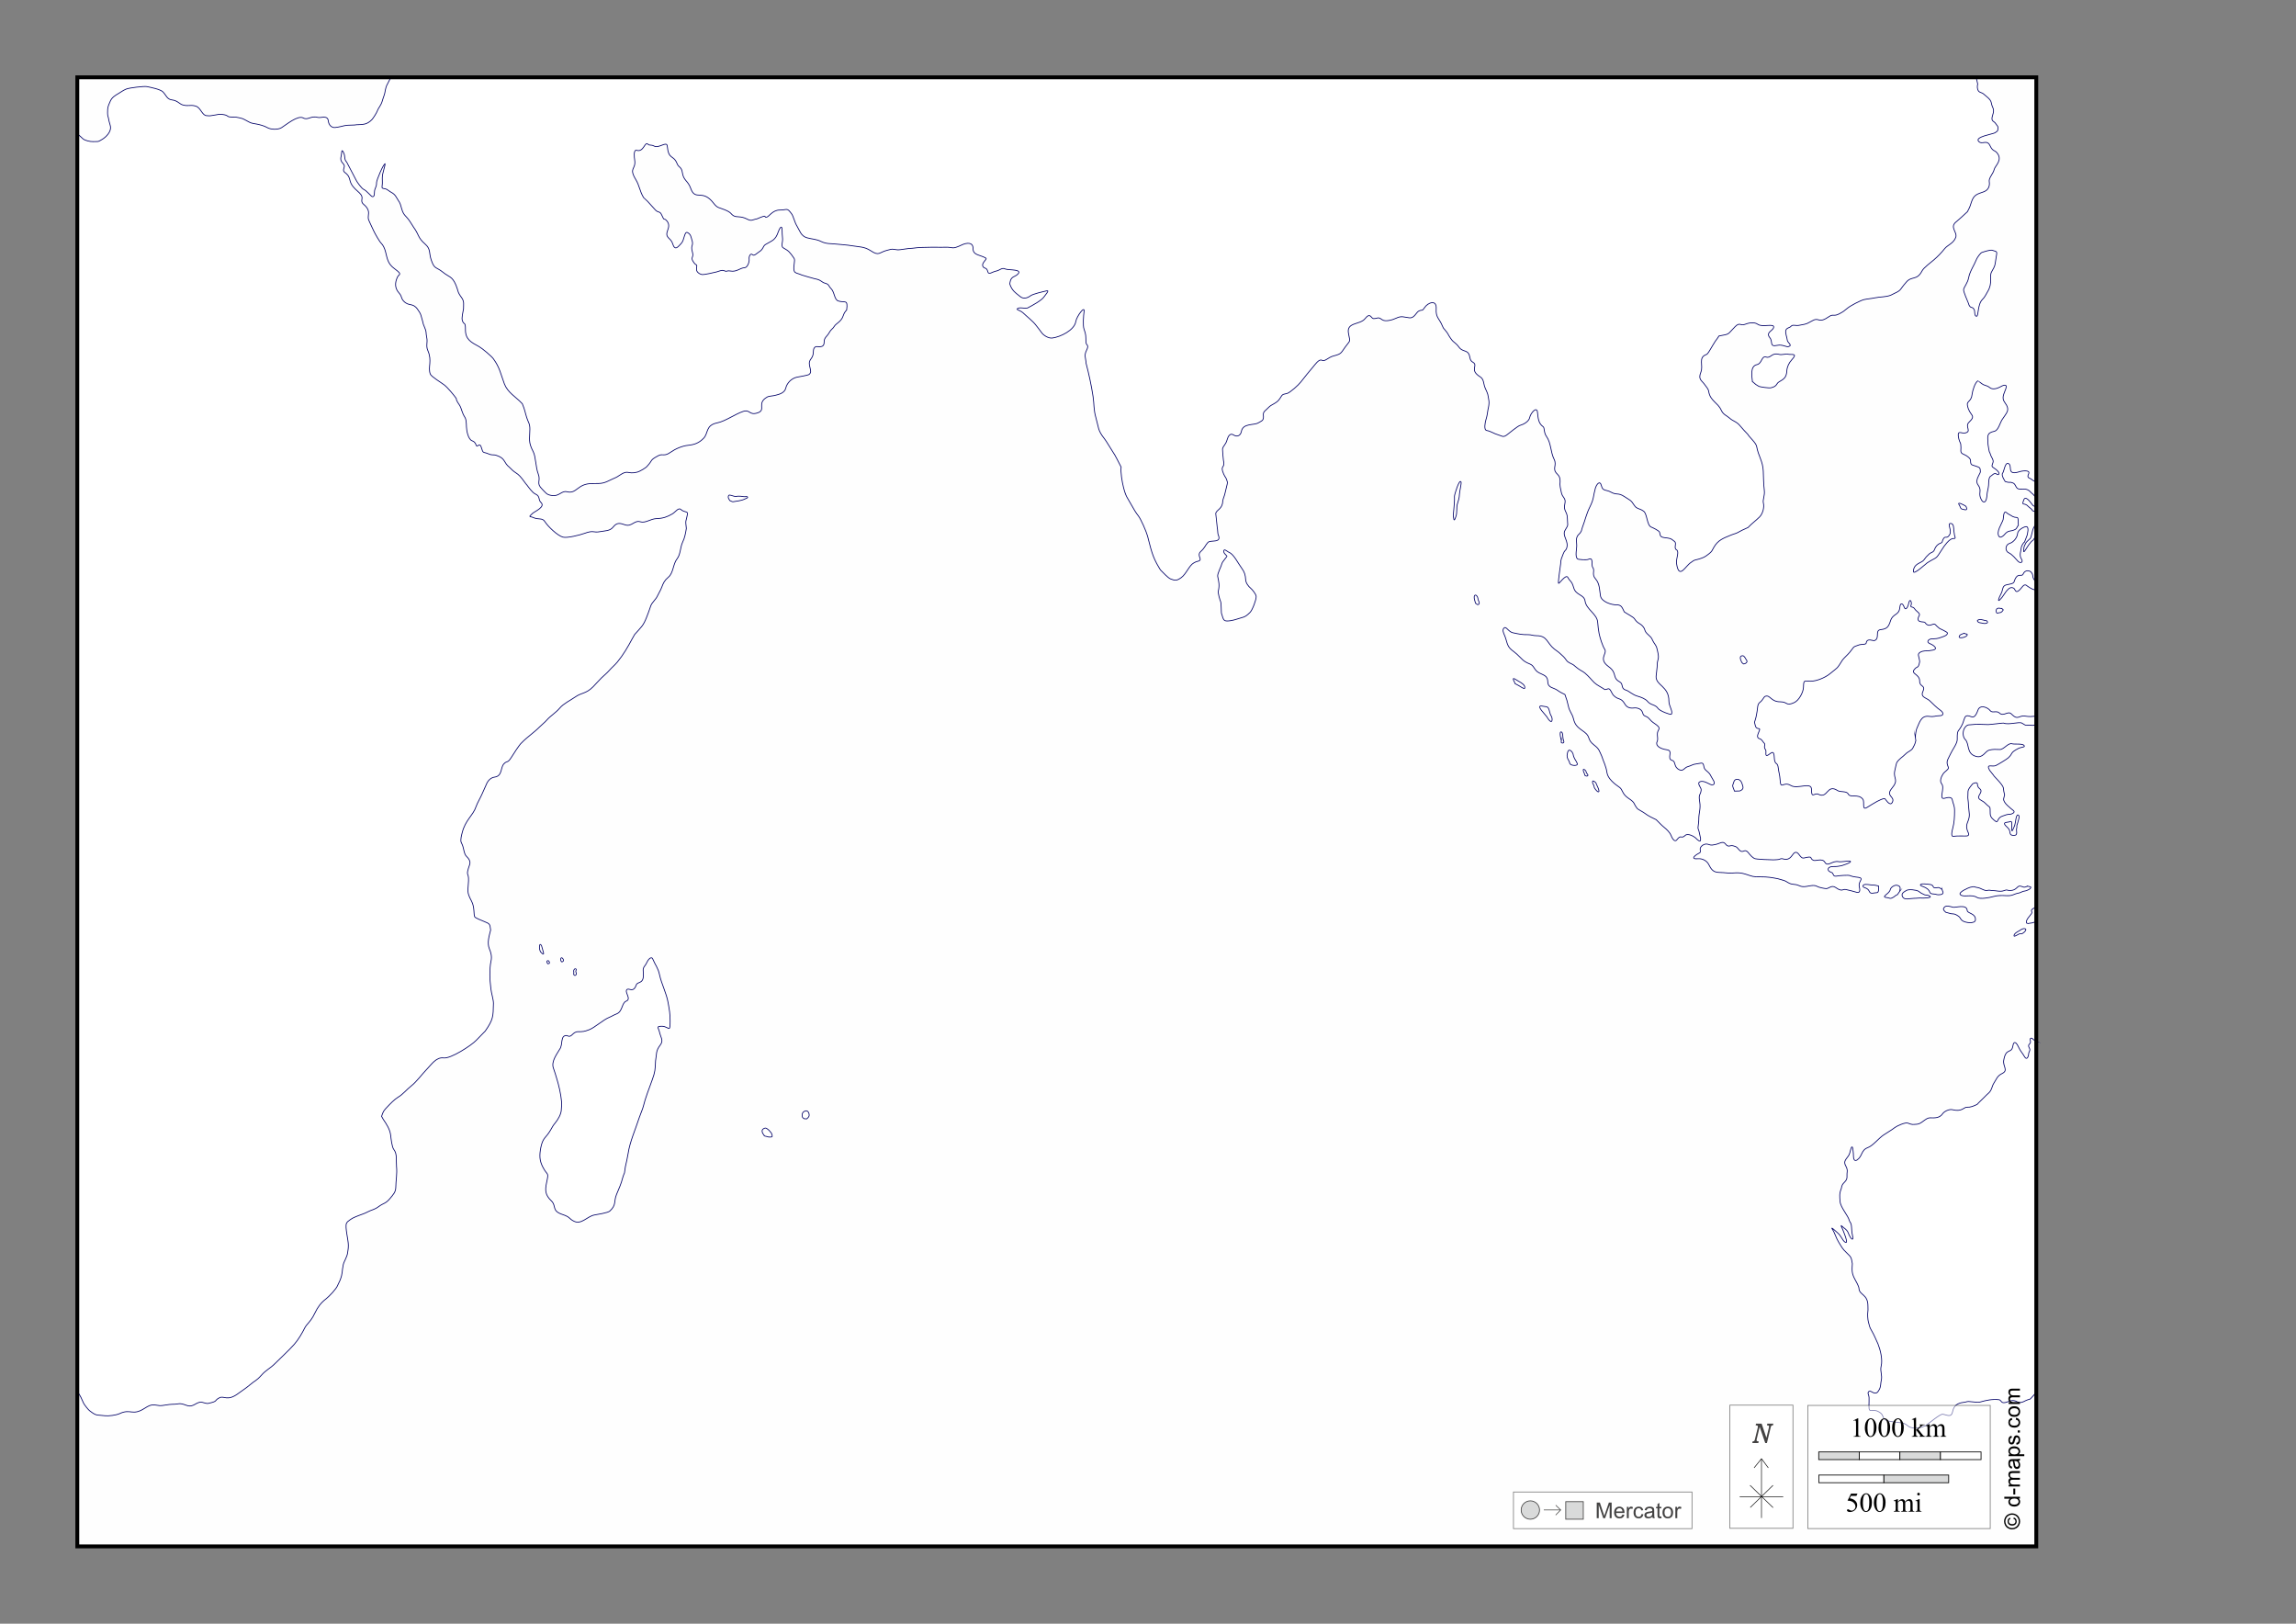 <?xml version="1.0" encoding="UTF-8"?>
<!DOCTYPE svg PUBLIC "-//W3C//DTD SVG 1.1//EN" "http://www.w3.org/Graphics/SVG/1.1/DTD/svg11.dtd">
<!-- Creator: CorelDRAW -->
<svg xmlns="http://www.w3.org/2000/svg" xml:space="preserve" width="297mm" height="210mm" version="1.1" style="shape-rendering:geometricPrecision; text-rendering:geometricPrecision; image-rendering:optimizeQuality; fill-rule:evenodd; clip-rule:evenodd"
viewBox="0 0 29700 21000"
 xmlns:xlink="http://www.w3.org/1999/xlink">
 <rect x="0" y="0" width="29700" height="21000" fill="#808080" stroke="none"/>
 <defs>
  <style type="text/css">
   <![CDATA[
    .str1 {stroke:black;stroke-width:10;stroke-miterlimit:3.864;stroke-opacity:0.502}
    .str5 {stroke:black;stroke-width:50;stroke-miterlimit:22.926}
    .str3 {stroke:#434242;stroke-width:10;stroke-miterlimit:22.926}
    .str6 {stroke:black;stroke-width:10;stroke-miterlimit:3.864}
    .str0 {stroke:#000066;stroke-width:10;stroke-miterlimit:22.926}
    .str4 {stroke:#2B2A29;stroke-width:7.62;stroke-miterlimit:22.926}
    .str2 {stroke:black;stroke-width:7.62;stroke-miterlimit:22.926}
    .fil4 {fill:none}
    .fil0 {fill:#FEFEFE}
    .fil5 {fill:#D9DADA}
    .fil1 {fill:white}
    .fil8 {fill:#FEFEFE;fill-rule:nonzero}
    .fil7 {fill:#D9DADA;fill-rule:nonzero}
    .fil3 {fill:#434242;fill-rule:nonzero}
    .fil6 {fill:black;fill-rule:nonzero}
    .fil2 {fill:#FEFEFE;fill-rule:nonzero;fill-opacity:0.502}
   ]]>
  </style>
 </defs>
 <g id="Plan_x0020_1">
  <rect class="fil0" x="999.99" y="1000" width="25340.35" height="19000"/>
  <path class="fil1 str0" d="M5055.96 1000l-56.22 110.56c-3,5.05 -14.03,47.17 -14.89,53.34 -9.23,65.99 -23.57,82.83 -38.6,138.48 -16.64,61.63 -54.39,97.88 -62.84,126.25 -7.48,25.13 -55.76,101.76 -73.7,119.86 -63.96,64.53 -112.05,61.45 -196.93,64.78 -7.5,1.39 -17.93,3.2 -25.51,3.44 -72.4,2.31 -105.41,-0.41 -178.31,19.57 -35.11,9.61 -39.5,6.7 -68.47,12.14 -51.62,9.68 -88.71,-35.77 -93.16,-81.31 -8.22,-84.18 -96.32,-37.86 -134.65,-48.52 -93.62,-26.05 -129.87,41.47 -190.13,7.03 -68.81,-39.33 -221.16,88.38 -280.46,125.39 -48.03,29.99 -142.86,25.34 -188,-2.35 -33.28,-20.42 -97.39,-37.59 -135.31,-44.23 -88.41,-15.46 -69.14,-11.74 -143.02,-51.12 -46.56,-24.81 -40.89,-19.47 -88.06,-31.42 -53.13,-13.45 -76.82,-4.69 -116.99,-9.64 -37.66,-4.65 -19.56,-31.23 -133.94,-34.58 -23.72,5.68 -65.99,11.29 -92.42,16.01 -44.89,8.03 -36.49,2.67 -72,2.04 -54.66,-0.97 -76.33,-99.33 -133.81,-120.72 -69.86,-25.99 -98.86,3.44 -173.72,-17.62 -47.15,-13.26 -62.65,-55.32 -144.86,-66.15 -59.96,-7.89 -71.06,-61.58 -112.74,-103.24 -33.93,-33.91 -157.59,-57.83 -207.41,-67.93 -37.16,-7.54 -229.88,16.32 -266.9,31.98 -43.44,18.38 -59.29,33.15 -97.99,56.08 -46.23,27.4 -87.31,51.16 -109.28,102.67 -30.82,72.26 -34.16,72.41 -34.16,153.79 0,38.84 11.94,54.81 13.37,72.62 2.15,26.71 22.28,81.95 24.8,102.53 7.96,64.86 -54.23,129.68 -104.32,160.82 -65.3,40.6 -50.89,27.95 -122.37,31 -36.16,1.54 -102.19,-12.85 -129.4,-35.81 -34.21,-28.86 -24.63,-27.04 -73.56,-63.41l0 16266.92c47.64,62.46 51.18,84.83 81.01,148.56 8.57,18.3 58.3,82.5 77.06,97 95.94,74.2 86.68,50.34 200.75,65.72 43.31,5.84 144.81,-7.21 187.58,-27.26 148.3,-69.54 161.76,34.8 323.97,-68.66 88.34,-56.34 102.46,-47.52 197.63,-34.72 24.88,3.35 116.78,-18.56 164.66,-17.76 84.38,1.41 78.31,-24.63 176.65,12.8 108.09,41.14 126.74,-67.95 227.36,-32.51 13.61,4.8 36.14,9.38 50.46,9.79 144.23,-31.26 73.77,-34.27 151.71,-74.14 59.82,-30.61 100.93,52.51 246.82,-58.16 51.03,-38.71 94.15,-63.15 146.46,-108.43 63.53,-54.98 83.43,-50.72 147.61,-123.36 63.1,-71.43 114.61,-88.42 181.37,-156.01 82.34,-83.36 168.88,-159.11 245.97,-246.25 52.45,-59.28 102.17,-144.58 137.11,-215.26 4.68,-9.47 9.97,-17.09 16.26,-25.46 55.8,-66.76 75.34,-84.04 113.96,-165.08 35.49,-74.49 76.94,-130.37 142.07,-180.4 38.73,-29.75 134.58,-129.43 150.48,-173.77 6.68,-18.63 21.76,-42.12 31.56,-66.95 37.68,-95.52 22.78,-116.38 41.48,-201.23 10.69,-48.48 49.9,-96.9 57.31,-159.31 5.06,-42.55 8.84,-46.38 8.84,-93.27 0,-70.71 -45.76,-235.29 -24.24,-283.34 2.9,-6.48 8.48,-13.47 12.66,-19.42 57.83,-48.02 79.55,-54.3 144.53,-80.74 46.93,-19.09 69.63,-22.32 118.4,-48.24 52.83,-28.08 84.4,-25.98 141.41,-68.23 63.74,-47.23 89.43,-35.13 147.84,-106.49 35.33,-43.17 71.91,-79.16 72.76,-139.19 1.35,-96 19.57,-172.93 9.64,-274.65 -6.7,-68.53 11.52,-159.96 -34.3,-216.77 -25.77,-31.94 -36.67,-144.55 -41.77,-186.86 -9.08,-75.5 -53.87,-143.84 -96,-204.77 -7.14,-10.33 -13.27,-28.8 -20.98,-38.31 22.12,-67.63 29.35,-74.74 73.18,-121.29 36.62,-38.88 96,-100.27 140.14,-126.19 64.42,-37.84 110.2,-98.76 171.13,-146.38 68.02,-53.16 139.34,-152.44 203.68,-218.42 56.85,-58.29 119.65,-156.13 213.61,-143.02 92.18,12.87 359.81,-161.32 423.23,-228.53 38.7,-41 76.37,-79.22 116.13,-119.16 102.75,-149.4 102.25,-183.08 105.84,-357.18 0.96,-46.3 -27.32,-133.58 -33.07,-188.38 -6.62,-63.12 -14.28,-123.09 -13.23,-187.52 1.02,-62.88 1.8,-112.53 15.45,-175.34 12.14,-55.87 -0.79,-104.87 -22.07,-155.82 -31.69,-75.88 -2.35,-166.76 16.54,-242.14 -10.05,-82.23 -9.98,-79.42 -85.85,-111.22 -22.03,-9.23 -109.85,-43.5 -119.2,-58.3 -17.19,-27.19 1.03,-124.79 -42.43,-205.29 -66.5,-123.17 -43.75,-129.21 -38.46,-261.42 4.93,-122.9 -42.84,-45.1 14.88,-211.24 14.39,-41.4 -14.2,-79.59 -42.05,-106.11 -32.12,-30.59 -32.97,-103.34 -54,-150.77 -20.26,-45.67 -21.66,-35.09 -14.46,-95.2 2.66,-22.17 9.85,-38.27 12.8,-55.57 41.1,-170.46 141.61,-224.63 180.25,-341.02 15.62,-47.04 58.47,-117.01 79.38,-167.21 16.45,-39.51 35.97,-76.6 53.34,-119.58 19.54,-48.37 55.26,-87.97 108,-95.11 101.28,-13.72 74.1,-123.36 118.41,-170.47 43.38,-46.13 46.17,-4.4 95.06,-81.13 23.91,-37.52 106.9,-169.66 134.51,-191.3 72.49,-75.63 160.61,-132.27 234.44,-207.13 27.3,-27.68 64.3,-56.04 90.39,-85.99 48.85,-56.08 118.64,-96.57 168.9,-156.39 49.67,-59.11 137.48,-99.58 201.89,-144.58 83.68,-58.45 136.53,-37.91 230.52,-131.95 37.57,-37.59 66.98,-74.92 107.53,-114.01 36.17,-34.87 68.02,-58.77 102.25,-98.13 32.42,-37.28 68.83,-65.51 102.95,-106.78 76.35,-92.38 137.72,-197.44 193.61,-303.18 10.13,-19.15 19.92,-35.68 31,-54.15 78.72,-89.87 109.83,-106.64 154.35,-222.87 20.01,-52.23 35.01,-89.83 52.35,-143.67 14.79,-45.9 67.12,-84.69 87.22,-130.5 14.7,-33.49 39.27,-69.15 54.33,-109.33 22.6,-60.3 37.25,-91.69 87.08,-133.66 67.64,-56.96 58.41,-168.72 113.68,-238.93 45.04,-57.21 39.62,-150.46 71.11,-214.4 27.31,-55.47 38.54,-116.79 47.95,-177.51 -15.12,-119.87 -4.03,-79.76 14.46,-183.7 7.61,-42.81 -38.04,-18.78 -86.79,-62.27 -30.44,-27.16 -69.62,35.29 -107.21,57.31 -68.21,39.96 -122.24,59.14 -201.08,61.19 -84.64,2.2 -146.66,63.18 -216.21,41.34 -75.73,-23.79 -110.04,69.07 -195.55,39.69 -66.03,-22.7 -105.32,-32.99 -152.56,26.87 -43.16,54.7 -102.45,48.31 -168.39,60.91 -98.6,18.84 -77.18,-23.82 -206.52,23.29 -55.1,20.07 -221.55,63.16 -277.14,47.82 -70.18,-19.36 -194.33,-138.5 -233.03,-200.53 -33.35,-53.43 -82.93,-20.78 -152.7,-53.71 -36.02,-17 -69.12,2.64 -7.14,-52.4 30.71,-27.27 170.49,-84.09 109.1,-141.93 -39.14,-36.87 -4.53,-78.71 -73.42,-109.8 -38.16,-17.22 -86.58,-87.57 -111.22,-119.77 -4.01,-5.24 -10.78,-9.45 -11.58,-13.09 -21.54,-31.18 -70.14,-97.6 -102.24,-121.95 -40.28,-30.55 -50.67,-30.78 -89.44,-70.86 -44.02,-45.52 -43.4,-30.23 -81.45,-93.98 -27.89,-46.73 -59.09,-63.13 -110.38,-80.32 -37.48,-12.56 -45.4,4.48 -101.1,-19.42 -68.07,-29.21 -65.89,3.2 -90.72,-83.91 -8.13,-28.53 -22.48,-39.79 -45.35,-20.12 -27.77,23.87 -13.63,-45.07 -72.34,-63.83 -51.98,-16.62 -72.83,-131.47 -74.13,-177.89 -4.35,-155.23 -20.09,-92.22 -60.24,-212.23 -18.6,-55.6 -18.95,-56.08 -51.92,-105.27 -9.52,-14.19 -19.89,-35.91 -20.27,-53.2 -31.55,-44.4 -108.73,-138.29 -154.64,-174.06 -38.37,-29.9 -168.55,-107.39 -181.05,-140.84 -34.08,-91.15 28.23,-167.73 -32.09,-305.31 -26.43,-60.29 -1.29,-104.63 -12.42,-158.66 -17.55,-85.16 2.99,-68.55 -38.32,-163.28 -7.13,-16.37 -10.29,-26.04 -13.08,-43.42 -26.07,-88.14 -18.8,-100.08 -71.11,-170.9 -62.69,-84.87 -110.91,-29.55 -178.31,-102.76 -36.5,-39.65 -15.44,-55.14 -60.39,-106.02 -54.7,-61.93 -53.23,-131.08 -18.84,-204.2 19.72,-41.93 70.73,-27.78 -36.53,-106.78 -90.32,-66.54 -92.82,-124.87 -119.2,-225.33 -8.85,-33.69 -28.61,-80.64 -53.72,-104.27 -23.04,-21.69 -82.02,-126.3 -96.91,-158.8 -10.08,-26.12 -68.01,-137.64 -70.68,-159.55 -6.24,-51.38 24.3,-89.23 -27.31,-153.12 -29.72,-36.81 -67.51,-42.16 -55.22,-101.16 18.2,-87.4 -125.42,-111.03 -155.59,-244.32 -27.53,-121.62 -106.91,-75.69 -74.7,-165.78 19.08,-53.36 -64.71,-53.81 -38.32,-144.82 9.22,-31.8 0.55,-109.79 31.14,-45.78 26.87,56.23 0.89,80.5 41.62,125.3 2.08,2.28 113.97,216.42 122.66,234.68 10.5,22.07 69.79,103.56 92.46,113.95 47.83,21.94 100.55,97.73 118.64,96.72 33.96,-1.9 16.78,-56.14 29.62,-93.98 15.89,-46.82 20.66,-37.45 21.93,-91.61 0.71,-30.36 88.6,-241.72 112.16,-241.72 2.53,3.68 -33.15,125.92 -35.53,144.68 -7.68,60.41 4.04,91.92 -5.67,151.05 -6.55,39.86 34.91,13.21 75.27,46.3 42.51,34.87 76.23,32.95 111.73,95.77 40.19,71.11 40.84,49.56 65.06,139.47 26.65,98.94 56.6,90.7 109.8,172.5 15.16,23.3 32.2,49.95 46.87,73.47 71.75,98.33 51.62,132.27 147.32,215.54 76.99,66.98 48.13,113.44 79.8,206.8 42.54,125.41 65.13,87.44 150.72,157.67 79.16,64.94 118.77,49.83 167.87,164.56 35.34,82.59 15.08,84.47 74.55,165.07 37.03,50.19 23.62,88.64 24.66,145.39 -5.84,39.27 -28.52,116.97 -13.93,155.01 22.25,58.01 39.61,5.62 38.74,112.78 -1.06,130.64 78.56,166 178.31,221.26 39.93,22.12 157.9,121.45 183.7,156.95 82.83,114 94.46,198.19 141.64,323.56 42.03,111.65 147.21,167.39 225.08,249.88l7.14 7.56c34.03,81.17 33.92,106.79 57.31,180.34 19.1,60.07 41.12,75.28 40.26,149.26 -1.53,132.24 -22.73,163.18 42.85,289.01 34.9,66.95 31.13,199.98 65.2,288.39 37.15,96.42 -32.88,114.73 51.12,197.5 50.97,50.22 55.16,74.53 135.7,83.39 84.05,9.24 118,-66.61 183.74,-50.04 132.02,33.28 131.21,-107.53 331.25,-105.97 130.04,1.01 141.28,-0.77 256.74,-57.46 47.3,-23.22 44.83,-15.85 94.4,-49.75 114.67,-78.41 97.85,-7.31 229.57,-40.77 27.86,-7.07 110.25,-54.13 125.82,-75.27 78.75,-84.79 29.64,-75.3 144.53,-136.82 60.26,-32.27 72.24,16.59 157.8,-43.8 65.23,-46.04 151.53,-83.02 231.38,-91.14 80.74,-8.21 138.35,-30.06 197.06,-90.1 64.39,-65.85 23.33,-169.15 176.14,-199.57 105.08,-20.92 233.36,-114.26 334.27,-147.55 95.65,-31.56 76.86,57.28 191.59,17.05 110.72,-38.83 -19.81,-121.69 119.48,-202.97 26.25,-15.32 72.22,-12.33 112.97,-24.52 50.52,-12.15 115.16,-32.82 128.42,-90.95 15.35,-67.26 75.42,-127.22 143.59,-141.79 26.79,-5.73 142.41,-24.74 155.34,-33.64 65.67,-45.21 -34.43,-125.6 26.6,-201.89 56.39,-70.49 9.13,-123.5 57.46,-156.95 21.51,-14.89 115.35,30.57 113.67,-62.84 -1.05,-58.54 41.04,-73.37 67.38,-123.88 19.5,-37.4 46.62,-48.24 62.03,-76.07 23.4,-42.26 92.74,-59.38 118.5,-142.64 7.74,-25.03 24.06,-52.83 43.13,-70.68 20.57,-148.48 -25.16,-88.88 -108.62,-117.41 -53.27,-18.21 -45.69,-115.74 -95.34,-162.63 -29.95,-28.28 -19.77,-52.89 -76.59,-67.66 -45.13,-11.73 -48.02,-43.05 -131.2,-56.87 -11.37,-1.89 -162.26,-45.51 -168.68,-48.53 -77.91,-36.67 -116.95,-8.9 -98.64,-137.54 12.59,-88.49 2.5,-66.08 -35.3,-127.04 -48.75,-60.31 -50.95,-52.6 -106.4,-87.36 -31.54,-19.77 -3.2,-76.98 -8.13,-121.28 -5.22,-46.95 -4.71,-65.61 -6.05,-111.75 -2.26,-78.05 -39.53,-2.74 -48.52,24.38 -37.61,113.54 -79.18,113.25 -164.94,165.37 -39,23.7 -22.6,59 -89.29,99.22 -20.31,12.24 -58.6,53.85 -77.73,34.72 -29.57,-29.57 -50.41,25.16 -45.87,54 5.52,35.16 -20.33,111.97 -59.54,113.16 -57.38,1.75 -102.3,57.47 -181.23,42.72 -36.37,-6.8 -38.6,1.96 -62.28,3.44 -51.64,-24.49 -67.25,-5.53 -119.06,8.27 -26.9,7.16 -159.38,36.55 -181.9,34.3 -35.65,-3.56 -80.79,-32.74 -76.49,-72.76 9.33,-87.03 1.92,-20.43 -46.45,-101.01 -31.29,-52.12 13.13,-47.39 -6.04,-114.11 -30.08,-104.62 22.39,-73.88 -10.07,-170.17 -11.32,-33.6 -10.36,-59.72 -51.26,-83.92 -44.61,-26.39 -41.35,95.52 -82.96,137.82 -37.92,38.56 -81.03,107.05 -112.03,5.11 -26.23,-86.25 -106.93,-67.44 -62.41,-181.49 17.96,-46 16.4,-85.31 -20.13,-121.98 -35.3,-35.45 -19.37,21.22 -59.81,-70.16 -24.15,-54.55 -45.77,-20.17 -87.51,-70.26 -27.63,-33.15 -65.63,-70.09 -93.83,-103.76 -5.68,-6.78 -51.18,-46.57 -51.69,-48.38 -51.18,-83.42 -52.34,-152.53 -100.87,-233.02 -97.48,-161.68 6.38,-122.21 -15.45,-258.39 -3.75,-23.4 -18.42,-134.85 27.55,-120.58 91.51,28.42 103.05,-123.45 146.79,-77.44 16.59,17.45 39.28,1.19 79.24,23.01 58.94,32.18 162.07,-68.2 168.24,-2.22 17.47,186.69 79.28,106.73 128.05,230 19.97,50.51 56.75,38.29 67.37,114.25 14.66,104.89 71.7,102.36 107.2,202.31 62.06,174.72 148.13,0.37 296.43,193.33 52,67.66 69.29,53.76 147.17,86.42 93.17,39.06 68.12,51.82 116.04,78.52 35.96,20.03 90.2,-1.07 169.1,40.25 62.37,32.67 67.55,8.11 128.27,-1.93 153.89,-65.83 81.66,-18.04 122.37,-21.36 33.05,-2.69 77.64,-92.74 171.41,-92.74 103.67,0 91.94,-36.92 156.02,49.89 23.33,31.61 36.77,106.36 68.74,157.33 35.19,56.11 49.75,129.08 130.12,151.62 68.78,19.28 115.11,14.79 182.18,47.81 71.16,35.03 130.71,25.18 206.42,34.45 63.86,7.81 123.89,8.78 189.38,20.26 92.96,16.3 162.22,9.3 246.19,64.92 109.42,72.48 105.01,21.41 209.59,-5.38 90.49,-23.18 48.93,-14.55 134.94,-6.76 37.09,3.36 141.78,-21.08 193.48,-19.7 90.77,-13.83 153.39,-10.15 243.93,-13.37 56.78,-2.02 109.77,2.75 169.48,0 126.65,-5.83 86.93,35.56 227.07,-30.29 59.41,-27.91 146.41,-41.23 145,49.04 -1.37,88.16 101.76,80.6 165.65,122.09 22.53,14.63 -66.79,64.39 -35.81,111.22 18.43,27.85 46.39,5.47 60.75,64.35 11.09,45.44 57.33,1.99 104.61,-7.46 56.1,-11.22 75.6,-50.06 122.46,-27.55 36.7,17.62 242.42,-2.25 152.85,73.85 -32.75,27.82 -78.91,23.8 -91.37,93.6 -1.5,8.36 -3.14,15.46 -4.54,24.23 26.07,85.3 71.89,113.9 136.59,165.93 39.58,31.84 91.09,19.46 129.07,-9.5 35.66,-27.18 164.47,-54.29 213.37,-66.05 40.68,-9.78 -21.95,56.2 -33.91,75.7 -29.76,48.49 -161.07,118.44 -214.7,146.03 -28.11,14.47 -115.17,-19.78 -135.88,15.17 -3.85,6.5 53.65,24.91 74.7,45.5 47.58,46.57 132.6,111.2 171.13,164.52 21.32,29.5 44.72,53.69 66.85,87.36 27.49,41.82 92.63,83.24 145.1,76.06 102.14,-13.98 284.35,-100.06 302.04,-213.55 9.97,-63.93 118.32,-212.99 106.98,-129.61 -7.26,53.29 -17.43,181.3 -0.57,228.4 26.58,74.25 22.71,86.39 24.66,164.37 1.34,53.49 46.75,30.89 7.32,110.56 -34.47,69.66 -8.49,96.27 -5.53,166.03 37.04,142.17 68.57,285.6 90.39,430.75 15.25,101.43 6.19,168.46 37.09,274.83 37.45,128.93 21.37,158.69 108.71,269.22 29.89,37.82 71.06,113.34 102.01,158.65 47.66,69.76 75.43,135.76 114.9,209.31 -8.26,69.33 13.12,192.64 30.99,263.21 32.18,127.03 49.11,128.77 107.35,235.34 21.5,39.33 54.57,95.65 82.83,130.4 35.73,43.93 106.29,208.75 121.14,264.39 42.38,158.85 58.97,262.62 148.83,407.94 6.8,11 11.56,21.77 19.84,31.56 30.97,29.05 92.84,100.28 130.35,114.81 58.81,22.77 78.42,23.38 135.47,-16.68 64.94,-45.6 103.46,-158.76 163,-190.6 34.22,-18.3 21.68,-12.82 57.07,-22.72 70.2,-19.65 -27.65,-70.24 34.73,-126.53 54.13,-48.85 55.36,-77.87 90.8,-115.76 35.17,-37.58 186.25,15.71 132.72,-101.01 -5.21,-11.37 -5.49,-63.59 -11.14,-88.87 -1.05,-4.66 -20.19,-186.28 -20,-187 12.8,-47.3 88.64,-56.74 90.53,-157.2 0.42,-22.48 25.59,-73.54 31.56,-110.55 4.53,-28.09 30.96,-117.22 29.77,-132.3 -18.53,-73.24 -27.14,-56.87 -49.61,-108.85 -52.69,-121.91 25.31,-64.87 -2.88,-178.03 -2.22,-8.89 -13.2,-136.39 -11.58,-144.05 10.31,-48.48 40.23,-50.32 60.1,-122.52 10.75,-39.07 36.94,-90.57 82.64,-60.05 44.83,29.95 90.83,10.37 101.15,-45.02 20.59,-110.52 162.57,-76.74 219.93,-111.79 47.72,-29.15 72,-26.82 64.5,-99.5 -5.09,-49.27 31.06,-58.88 66.71,-98.8 38.75,-43.37 105.39,-50.32 146.37,-114.71 39.53,-62.11 28.44,-50.09 94.87,-67.33 37.13,-9.63 148.51,-110.66 172.74,-143.35l7.56 -9.07c47.16,-58.95 105.64,-134.93 155.02,-190.59 21.27,-23.99 76.94,-107.68 113.96,-85.71 37.43,22.22 81.96,-37.89 146.79,-54.85 105.3,-27.56 95.04,-32.43 156.1,-117.93 63.55,-88.98 66.03,-52.45 41.49,-172.55 -30.9,-151.25 147.52,-109.86 213.18,-192.24 71.56,-89.8 76,-1.38 112.02,-1.38 59.59,0 49.55,-29.1 111.08,15.03 41.3,29.62 138.02,0.08 178.45,-19.56 72.86,-35.4 100.45,-13.46 173.07,-5.67 65.42,7.01 86.67,-71.37 122.13,-87.93 49.75,-23.23 37.72,10.98 78.29,-49.75 37.4,-55.98 154.37,-105.48 145.9,20.93 -7.69,114.68 41.37,125.12 80.22,222.06 9.82,24.48 13.65,31.08 32.65,50.41 47.8,55.68 36.92,57.27 69.74,103.9 39.04,55.48 31.58,37.6 77.16,79.8 44.18,40.92 35.48,65.44 109.65,89.16 95.08,30.39 38.08,107.46 104.61,145.38 76.56,43.63 -52.04,97.12 93.73,188.65 53.62,33.66 41.39,91.18 66.01,146.09 41.71,93.03 31.08,66.19 48.53,167.58 4.81,28.01 -4.93,82.23 -12.15,109.67 -12.32,73.1 -8.61,71.2 -28.11,137.96 -7.77,26.59 -29.76,127.02 11.86,133.66 51.14,8.15 92.7,41 150.62,56.88 51.48,14.12 60.59,39.01 115.76,-4.96 26.47,-21.1 136.19,-109.94 162.34,-117.26 46.72,-13.1 116.86,-50.51 127.04,-102.95 10.34,-53.2 90.76,-151.91 100.45,-68.61 8.47,72.82 8.94,142.38 73.99,188.52 19.68,13.95 5.84,73.81 42.47,125.15 60.89,85.35 51.46,200.74 98.24,294.02 42.97,85.69 -33.17,120.57 42.04,193.1 29.25,28.2 35.96,54.05 35.96,93.84 -7.38,58.56 6.12,89.75 15.96,143.15 12.78,69.27 63.22,69.68 45.79,145.01 -23.01,99.41 32.51,97.01 32.51,192.48 0,89.02 20.72,71.95 -27.69,147.74 -49.23,77.07 57.1,144.49 14.6,245.54 -7.43,17.66 -24.88,19.81 -41.49,65.35 -19.06,52.28 -32.48,69.53 -32.93,129.5 -0.06,7.81 -2.06,16.62 -3.45,24.29 -3.91,33.1 -28.7,193.79 -24.66,223.24 3.23,23.54 95.4,-125.12 122.09,-73.47 29.82,57.72 48.72,39.35 75.54,134.13 28.2,99.65 134.75,83.88 146.61,170.94 14.77,108.36 157.17,167.22 163.29,275.69 2.91,51.59 10.15,93.86 18.19,144.25 9.51,50.47 43.3,158.46 72.9,204.62 36.21,56.47 -87.97,122.87 48.81,222.44 119.73,87.15 40.71,141.2 144.53,198.01 53.28,29.16 8.75,87.7 83.25,107.91 36.04,9.78 83.52,60.14 148.83,77.73 38.19,10.28 101.94,34.2 127.18,65.72 43.12,53.84 100.9,37.55 138.48,94.4 19.54,29.54 160.04,84.41 170.33,72.62 26.33,-30.18 -32,-107.37 -31.42,-168.68 1.85,-195.68 -173.15,-202.88 -165.36,-322.69 3.2,-49.2 14.44,-105.21 14.74,-152.43 0.41,-64.72 28.45,-64.97 6.75,-159.03 -17.3,-75.03 -10.45,-63.25 -51.92,-125.53 -28.76,-43.19 -12.1,-47.75 -65.49,-94.02 -66.66,-57.78 -35.71,-65.01 -73.99,-111.32 -39.16,-47.38 -67.53,-34.4 -111.07,-101.58 -14.07,-21.71 -100.78,-66.51 -130.78,-87.64 -28.83,-58.25 -36.49,-91.97 -99.64,-90.95 -66.04,1.07 -195.3,-40.34 -208.51,-116.04 -12.75,-73.13 -8.16,-156.62 -63.22,-219.37 -56.12,-63.96 -2.37,-105.39 -38.31,-151.85 -18.6,-24.04 15.91,-138.39 -55.56,-101.3 -20.27,10.52 -130.24,3.11 -139.57,-5.39 -38.85,-35.38 -4.37,-136.44 -11.58,-194.84 -17.65,-143.18 50.59,-100.9 67.81,-191.96 1.14,-6.06 4.16,-13.64 6.18,-19.71 37.17,-97.39 49.83,-170.95 98.27,-268.17 53.52,-107.41 40.85,-136.5 69.84,-239.22 12.97,-45.95 59.6,-115.48 79.94,-28.39 15.76,67.48 61.5,44.52 119.49,77.06 81.91,45.97 91.65,0.98 181.61,61.99 72.25,49 74.16,34.68 125.96,114.53 28.24,43.51 71.87,34.79 119.45,72.99 44.54,35.77 40.61,180.58 95.67,203.16 21.96,9.01 101.41,45.9 108.57,67.1 12.11,35.82 -2.35,61.26 63.93,70.16 67.4,9.04 74.64,2.93 131.34,50.27 29.83,24.9 -16.09,84.44 24.67,107.91 39.09,22.51 -9.12,116.76 -0.57,175.01 32.28,219.72 115.41,30.49 187.43,-12.95 51.07,-40.85 55.81,-27.83 106.55,-44.79 58.62,-19.6 68.31,-22.62 120.85,-62.98 46.39,-35.64 41.86,-42.32 68.04,-87.74 54.67,-94.88 123.05,-117.16 221.21,-157.95 50.62,-21.03 62.52,-15.99 119.87,-50.17 28.9,-17.23 69.97,-31.86 101.01,-47.82 53.78,-56.92 96.17,-84.08 147.84,-135.46 43.17,-42.93 64.97,-125.86 50.03,-184.54 -9.82,-38.6 21.23,-91.01 12.56,-161.45 -10.95,-89.03 -9.33,-161.38 -13.51,-248.61 -6.37,-132.83 -62.67,-190.49 -85.56,-317.78 -8.71,-48.4 -87.2,-112.54 -116.32,-159.32 -35.79,-38.76 -60.79,-62.23 -92.75,-102.1 -52.22,-65.15 -91.45,-60.87 -142.73,-106.92 -38.59,-34.66 -79.24,-40.74 -107.91,-104.6 -42.17,-93.92 -142,-118.04 -160.41,-238.7 -5.28,-34.61 -30.21,-57.47 -48.94,-85.04 -40.76,-59.99 -91.36,-67.07 -52.5,-164.24 35.27,-88.16 -38.45,-190 70.83,-228.48 19.84,-6.99 43.57,-54.33 56.78,-74.7 20.63,-31.8 34.9,-62.58 59.11,-97.42 5.94,-8.55 46.82,-62.79 48.1,-67.8 145.05,-27.13 103.32,-13.45 205.86,-118.21 65.8,-67.22 69.49,-8.31 127.09,-31.61 47.45,-19.2 122.52,-34.36 167.3,-1.89 63.57,46.08 226.88,-20.49 205.43,45.74 -12.93,39.94 -104.63,60.38 -48.1,128.55 42.57,51.33 -10.4,122.6 96.05,98.57 65.58,-14.81 118.24,24.7 144.3,16.53 61.56,-19.31 -16.58,-46.99 -16.54,-92.46 0.01,-17.42 -25.88,-82.78 -17.5,-116.56 8.37,-33.69 51.06,-35.87 62.58,-49.52 30.56,-36.2 57.83,-2.92 123.6,-19.7 99.91,-15.96 87.14,-21.44 168.13,-62.15 80.05,-40.24 66.85,48.23 206.99,-49.04 51.99,-36.09 58.89,4.29 132.81,-36.1 53.36,-29.15 57.55,-33.12 104.61,-72.38 36.44,-30.4 167.26,-99.89 214.31,-110.37 46.64,-10.39 92.04,-12.3 142.45,-23.15 67.59,-14.55 131.75,-7.54 200.66,-32.93 160.89,-76.56 95.47,-48.42 203.82,-171.55 71.24,-80.96 135.67,-14.94 202.41,-143.3 22.07,-42.47 115.42,-110.6 154.07,-143.87 49.86,-42.94 95.28,-89.8 136.16,-141.27 41.08,-51.72 114.6,-68.45 144.96,-146.89 27.51,-71.09 -88.56,-133.47 11.72,-207.13 13.35,-9.81 123.3,-109.71 132.43,-119.77l8.27 -7.71c40.15,-77.55 28.47,-59.53 53.34,-130.21 31.96,-90.83 74.43,-96.78 155.82,-126.1 60.17,-21.67 82.55,-73.01 72.38,-133.1 -7.9,-46.76 50.68,-99.27 63.5,-154.78 11.77,-50.9 116.58,-123.15 34.87,-218.42 -30.22,-35.24 -52.72,-14.49 -89.44,-92.46 -39.67,-84.24 -103.88,-2.08 -147.74,-55.85 -46.53,-57.05 181.91,-91.48 211.15,-108 15.41,-8.71 29.16,-17.14 38.03,-32.79 6.59,-63.95 0.59,-43.08 -26.88,-87.23 -23.63,-37.97 -68.31,-21.85 -38.6,-111.17 28.41,-85.43 -6.03,-84.51 -18.28,-158.08 -7.75,-46.5 -66.78,-83.42 -100.36,-113.87 -29.34,-26.6 -72.34,-8.99 -80.04,-83.49 -1.42,-13.82 0.8,-31.34 4.54,-44.79l-19.84 -87.4 -20506.9 0zm3033.64 14089.65c11.89,-55.01 26.52,-111.89 34.73,-167.44 23,-155.67 96.36,-316.91 144.67,-467.14 12.95,-40.27 44.38,-110.93 52.25,-144.33 23.66,-100.29 78.28,-242.06 114.91,-342.22 38.68,-105.74 39.15,-135.47 43.7,-246.44 17.2,-93.05 -0.67,-126.18 61.61,-207.27 46.09,-60 3.5,-97.38 -11.57,-170.33 -8.28,-40.07 -33.54,-61.25 -7.33,-67.37 126.99,-29.62 145.81,109.56 145.81,-68.32 0,-102.86 -8.56,-140.02 -25.66,-238.83 -22.51,-130.05 -85.22,-240.59 -111.59,-364.37 -18.91,-88.76 -55.28,-124.86 -85.85,-199.24 -20.91,-50.88 -66.6,14.36 -77.44,39.92 -23.24,54.78 -54.02,56.18 -47.15,118.97 19.13,175 -71.95,120.06 -90.67,174.16 -35.87,103.69 -91.42,39.7 -116.04,55.84 -46.4,30.43 61.05,123.55 -13.93,153.08 -60.02,23.63 -44.3,135.28 -125.63,165.36 -35.15,13.01 -59.68,30.62 -90.01,42.57 -80.85,31.87 -191.29,134.25 -261.14,160.69 -66.35,25.11 -80.13,26.46 -148.26,26.46 -66.19,0 -78.97,79.49 -130.78,54.57 -30.05,-14.45 -58.89,2.51 -67.8,31.56 -15.86,51.76 -4.75,63.83 -25.23,122.23 -40.52,72.33 -126.01,174.69 -92.17,263.5 16.84,44.19 28.55,89.06 42.42,133.09 27.96,88.74 52.95,200.3 61.9,292.7 5.27,54.48 -1.24,66.18 -2.36,112.02 -1.37,56.14 -43.81,128.13 -78.67,169.95 -30.88,37.04 -35.86,50.48 -59.53,91.47 -61.63,106.67 -98.65,93.24 -126.25,223.81 -20.1,104.27 -20.45,171.4 29.77,264.44 58.91,109.14 74.73,50.2 44.08,193.24 -21.96,102.47 -16.72,159.72 61.89,235.33 69.58,66.94 -1.8,128.63 145.66,176.8 102.46,33.47 79.49,54.84 149.21,87.65 93.86,44.17 168.04,-62.08 257.88,-81.03 43.22,-9.12 177.1,-27.1 204.39,-52.54 86.84,-80.96 47.22,-118.55 85.65,-213.7 31.64,-78.32 58.8,-131.31 79.67,-215.54 3.59,-14.53 16.6,-51.17 23.29,-63.92l11.57 -79.38zm-1097.61 -2779.36c-12.01,-26.06 -14.86,-43.08 -13.3,-71.18 1.59,-28.73 13.64,-32.28 26.67,-7.3 2.85,5.47 19.25,71.32 24.39,87.29 1.7,5.31 6.16,20.37 -4.68,20.27 -4.13,-0.04 -12.37,-7.86 -14.89,-10.89l-18.19 -18.19zm93.43 153.79c-7.59,-11.83 -19.2,-25.7 -4.96,-37.28 19.13,-15.55 39.99,36.65 18.19,35.63l-13.23 1.65zm176.95 -25.63c-8.69,-16.66 -15.46,-30.79 -4.75,-47.96 10.37,-16.62 51.86,32.77 18.8,47.68l-1.65 1.1 -12.4 -0.82zm160.4 138.08c-3.47,-23.92 -3.39,-32.1 13.85,-46.58 2.21,-1.86 25.89,-0.43 14.54,20.95 -12.16,22.91 19.12,39.59 -5.24,62.08 -6.7,6.19 -19.78,2.75 -23.69,-9.38l-1.11 -2.27 1.65 -24.8zm2468.47 2116.25c-30.92,-35.44 -57.88,-85.86 5.25,-102.74 23.92,-6.4 87.04,59.94 89.01,83.18 1.47,17.32 13.79,31.62 -17.43,32.72 -21.68,0.76 -29.92,0.2 -51.19,-7.37l-25.64 -5.79zm510.99 -224.07c-23.19,-15.66 -22.86,-15.78 -25.42,-41.44 -3.4,-34.14 17.5,-56.08 50.84,-60.33 31.72,-4.05 50.03,55.67 33.14,77.39 -7.09,9.12 -16.5,20.82 -26.32,26.86l-32.24 -2.48zm-959.54 -7993.32c-14.74,-19.02 -31.96,-44.89 -15.78,-68.34 8.44,-12.22 54.41,9.18 71.39,11.84 29.19,4.55 26.24,-0.31 49.14,-1.44 16.35,-0.81 55.68,2 70.52,5.78 18.55,4.74 50.73,-9.15 53.63,8.95 1.59,9.94 -39.48,20.97 -49.95,27.76 -10.02,6.51 -83.33,22.61 -98.72,22.82 -13.97,0.18 -40.06,9.58 -49.64,5.86l-30.59 -13.23zm6356.62 1452.73c-2,-23.58 -2.06,-126.53 -8.41,-142.78 -11.6,-29.63 -37.78,-112.18 -30.86,-142.87 17.13,-75.85 6.34,-114.93 -8.26,-186.58 -7.32,-35.9 46.82,-130.63 55.8,-171.03 3.76,-16.91 65.13,-87.17 64.49,-90.96 -1.42,-8.41 -65.17,-50.61 -34.73,-81.02 7.76,-7.75 46.1,25.06 64.06,32.5 59.22,24.54 117.49,145.93 160.56,203.12 35.67,47.38 48.79,90.8 51.4,149.4 1.81,40.64 34.5,85.34 64.63,109.84 21.02,17.09 69.76,76.75 71.25,106.64 2.08,41.61 -47.63,173.42 -78.29,204.91 -71.6,73.56 -90.59,60.11 -182.7,91.66 -27.85,9.54 -125.98,33.9 -150.48,11.15 -13.67,-12.69 -12.16,-20.85 -18.62,-29.48l-19.84 -64.5zm10541.04 5537.25c-13.33,-6.81 -36.66,-14.89 -45.6,-28.91 -7.22,-11.33 -43.17,-22.46 -30.75,25.18 13.2,50.68 -46.72,34.09 -12.81,94.26 18.18,32.25 -8.96,42.69 -9.78,78.24 -0.58,25.19 -22.66,86.2 -52.4,33.21 -29.6,-52.75 -51.3,-65.98 -80.98,-130.82 -21.9,-47.83 -57.83,-87.41 -70.73,-7.18 -17.09,106.33 -89.12,12.44 -118.21,185.3 -12.66,75.28 62.99,129.2 -19.42,168.96 -65.99,31.83 -73.86,74.19 -110.27,129.4 -22.39,33.95 -23.18,88.27 -67.38,125.82 -33.91,28.81 -65.59,66.65 -101.38,98.61 -14.06,12.55 -31.55,32.24 -45.79,46.49 -49.35,22.56 -80.4,38.67 -133.95,36.38 -35.11,-1.5 -62.51,63.5 -185.63,31.84 -37.99,-9.76 -104.04,19.2 -126.91,52.92 -39.27,57.92 -102.51,54.17 -163.99,52.49 -53.23,-1.46 -107.19,79.03 -167.3,82.54 -64.68,3.78 -55.28,8.94 -118.92,-14.74 -32.53,-12.1 -139.62,36.38 -166.07,56.79 -51.87,40.02 -97.1,62.63 -150.3,99.46 -62.37,43.18 -134.28,136.18 -200.8,161.11 -90.29,33.84 -67.2,112.6 -139.85,160.55 -33.53,22.13 -45.36,-17.56 -45.36,-46.31 0,-26.2 -7.01,-202.01 -38.17,-81.73 -17.89,69.04 -16.34,59.11 -54.43,110.93 -56.58,77 22.48,92.38 11,172.41 -8.35,58.25 13.49,83.1 -34.01,130.64 -28.51,28.54 -34.7,41.44 -41.48,81.17 -27.49,69.07 -21.17,101.2 -16.4,168.1 5.54,77.66 103.29,181.22 120.29,247.76 6.69,26.14 24.73,21.32 28.54,88.5 3.49,61.42 2.77,65.53 15.97,124.02 6.25,27.71 -5.43,44.38 -31,3.88 -38.94,-61.7 -16.74,-73.18 -89.57,-126.82 -24.45,-18 -48.23,-53.06 -13.09,18.62 2.41,4.92 91.61,211.5 32.79,170.04 -38.16,-26.89 -44.3,-75.95 -97.28,-120.86 -5.51,-4.67 -102.85,-96.81 -64.5,-42.7 26.99,38.07 46.24,111.2 79.52,163.99 41.53,65.89 44.43,82.39 105.97,140.56 59.12,55.88 57.63,60.63 70.97,137.25 -4.89,88.3 -8.7,123.92 31.42,199.1 14.9,27.91 52.9,92.37 54.43,121.28 4.81,91.1 117.99,71.25 115.89,231.56 -0.31,23.45 2.81,46.33 -1.23,71.77 -4.81,30.36 -1.31,102.49 7.85,133.09 19.82,66.21 9.15,55.48 46.3,119.63 28.8,49.73 49.7,102.92 73.99,154.88l2.08 3.87c32.16,81.58 63.8,205.79 41.76,293.55 -15.48,61.68 18.16,117.17 1.66,182.28 -8.4,33.13 -3.53,79.89 -25.89,118.78 -18.51,32.19 -33.5,57.77 -78.29,38.88 -13.79,-5.81 -53.84,-39.23 -66.29,0.95 -3.41,11 11.94,37.13 12.81,62.17 1.44,41.91 -1.06,67.25 -1.52,107.77 -1.36,120.21 48,10.97 152.14,93.98 50.74,40.44 5.12,96.58 139.61,109.14 29.89,2.79 50.27,9.04 85.15,11.57 74.38,5.42 77.53,7.29 133.23,48.91 57.99,43.32 172.92,23.41 230.75,-13.94 42.13,-27.22 178.91,-145.92 214.08,-141.08 55.39,7.63 111.69,50.31 128.18,-36.52 14.77,-77.74 67.72,-109.3 140.99,-116.84 51.42,-5.29 33.61,-17.23 100.58,-8.27 29.58,3.95 83.19,9.03 110.66,4.39 84.73,-23.91 155.92,-39.37 243.46,-31.42 44.89,4.07 16.51,67.56 125.21,24.8 124.06,-48.8 98.04,56.3 220.26,-10.72 12.26,-6.72 48.38,-19.44 62.61,-22.35l77.58 -84.33 0 -4544.23zm-3671.78 -8530.33c-6.41,-66.2 -33.38,-199.19 58.87,-219.37 67.86,-14.85 56.62,-117.69 119.3,-97.57 60.69,19.48 66.71,-60.83 166.64,-34.72 39.04,10.2 74.79,-10.17 123.98,-1 39.95,7.45 123.01,-17.82 39.02,72.25 -35,37.53 -59.99,90.91 -62.84,141.64 -4.73,84.09 -34.68,104.97 -102.24,143.73 -35.53,20.38 -20.03,56.82 -104.32,75.64 -23.98,5.35 -135.9,-10.64 -154.92,-18.48 -5.33,-2.19 -33.54,-19.47 -38.84,-24.09l-44.65 -38.03zm2794.25 -1013.29c-11.82,-32.85 -66.76,-148.53 -62.41,-177.51 4.37,-29.21 52.9,-86.7 64.5,-149.63 15.99,-86.8 70.84,-161.6 103.18,-242.8 7.39,-18.57 49.55,-80.05 68.36,-86.56 27.96,-9.67 111.3,-37.15 135.6,-28.11 62.82,23.36 64.71,1.18 47.54,103.09 -16.84,99.89 -5.17,84.52 -56.37,174.3 -36.36,63.77 18.8,140.19 -51.92,256.74 -20.45,33.69 -35.35,70.62 -66.15,100.44 -67.85,65.7 -48.74,219.93 -78.15,218.71 -29.55,-1.23 -19.24,-64.32 -28.25,-82.68 -25.75,-52.43 -42.9,-9.13 -69.31,-64.49l-6.62 -21.5zm253.83 1829.75c-0.7,-9.33 -1.33,-13.1 -1.51,-22.77 -1.49,-79.14 -22.19,-129.52 81.31,-150.44 53.41,-10.8 70.78,-100.89 102.1,-150.91 56.07,-89.58 111.61,-119.7 34.16,-222.72 -45.15,-60.06 -9.01,-111.03 13.8,-176.94 25.11,-72.57 -39.87,-43.22 -77.2,-21.46 -32.12,18.72 -92.07,34.79 -124.69,10.59 -39.66,-29.42 -39.78,-22.54 -85.42,-40.49 -18.95,-7.45 -71.51,-52.29 -73.19,-51.4 -38.66,20.43 -71.56,133.33 -76.07,176.65 -9.66,92.79 -69.34,85.15 -60.76,136.82 24.49,147.45 125.4,122.19 20.65,223.25 -58.5,56.45 45.01,121.23 -55.51,139.33 -42.88,7.72 -105.21,-50.46 -75.79,74.99 13.9,59.25 27.23,37.38 27.55,111.88 -4.56,68.29 -3.51,71.7 50.69,95.48 24.68,10.83 73.33,43.92 73.33,72.76 0,66.4 17.59,52.87 77.3,75.51 41.06,15.57 48.79,15.73 50.03,68.78 0.45,19.4 -37.28,64.42 -44.65,113.82 -9.67,64.82 52.76,62.57 38.46,158.19 -12.76,85.31 81.43,210.59 92.18,21.26 1.62,-28.48 17.05,-79.22 19.84,-118.03 2.48,-34.47 -1.84,-107.68 33.64,-121.09 10.33,-3.9 40.32,-48.35 73.71,-21.5 22.06,17.75 57.15,-9.85 -16.54,-65.05 -48.24,-36.14 -57.31,-24.39 -33.35,-87.23 12.1,-31.73 -25.8,-71.05 -33.74,-106.06 -4.04,-17.81 -16.26,-26 -18.76,-55.47l-1.65 -6.57 -9.92 -61.18zm623.7 686.26l-46.58 -49.61c-3.31,-2.58 -12.5,-9.33 -14.88,-12 -51.79,-58.26 -76.7,-50.84 -154.36,-50.84 -52.7,0 -44.5,-61.81 -84.19,-78.14 -55.55,-22.87 -20.25,6.16 -102.1,-19.42 -10.6,-16.82 -55.61,-85.6 -31.42,-110.66 16.03,-16.6 31.24,-159.74 81.83,-116.03 40.99,35.41 -32.08,155.35 141.03,97.7 17.98,-5.99 137.57,-27.08 112.16,28.78 -28.35,62.34 9,44.62 55.24,85.46 4.23,3.74 15.49,10.06 21.5,9.78l21.77 28.12 0 186.86zm0 120.71c-50.03,-20.72 -39.2,-16.55 -64.91,-49.46 -16.01,-20.49 -75.67,-102.95 -97,-43.14 -31.72,88.96 4.61,23.55 59.11,84.76 13.56,15.24 43.01,28.24 56.22,55.8l46.58 14.88 0 -62.84zm-233.44 201.75c-0.97,-114.14 -10.89,-33.56 -100.87,-97.14 -19.46,-13.75 -25.52,-10.65 -49.61,-31.98 -43.4,-38.43 -39.12,71.64 -44.51,88.63 -18.69,58.9 -94.91,159.29 -52.63,219.22 15.92,22.58 53.46,-5.63 67.13,-22.48 55.79,-68.74 79.05,-34.75 144.11,-70.26 17.37,-9.48 24.21,-38.38 34.73,-47.96l3.3 -3.3 -1.65 -34.73zm114.1 165.36c3.01,-14.18 33.59,-119.7 -14.88,-113.96 -32.39,3.84 -104.35,44.73 -107.35,88.07 -3.6,52.01 -52.14,113.89 -102.23,127.85 -55.61,15.5 -66.16,95.3 -13.52,121.29 50.76,25.06 83.86,71.12 121,110.37 30.12,31.83 74,15.04 43.65,-30.34 -31.63,-47.29 -4.37,-102.98 -1.22,-148.4 1.14,-16.43 27.8,-64.53 41.48,-68.89l33.07 -85.99zm119.34 -153.78c-58.91,79.1 -43.47,98.41 -71.38,180.24 -8.43,24.71 -54.67,43.65 -69.89,83.25 -7.98,20.78 -18.08,28.05 -19.27,58.4 -0.84,21.54 -14.3,71.98 19.7,19.84 25.36,-38.88 60.68,-102.72 100.88,-128.41l39.96 -57.88 0 -155.44zm0 757.37c-66.89,-68.21 -28.93,-73.57 -59.67,-120.72 -22.7,-34.83 -86.12,-40.99 -109.85,15.02 -20.05,47.34 -75.64,-33.71 -117.26,100.87 -11.65,37.65 -99.48,27.61 -127.05,52.78 -27.02,24.67 -18.87,59.94 -41.06,100.45 -20.47,37.37 -69.27,146.66 10.73,50.46 35.22,-42.36 89.23,-164.74 155.58,-117.98 18.77,13.23 18.98,95.86 107.49,-20.36 20.81,-27.32 41.7,-33.74 64.92,-9.93 6.77,6.95 57.89,36.06 67.94,40.36l48.23 14.88 0 -105.83zm-441.8 343.95c-26.02,-6.06 -62.44,-18.66 -75.64,13.23 -4.74,11.43 -2.63,59.03 28.25,40.11 10.51,-6.44 33.3,9.82 62.27,-38.45l-14.88 -14.89zm-218.28 153.79c-22.2,-6.99 -82.69,-29.29 -102.81,1.52 12.77,32.21 45.17,24.16 80.08,34.44 12.33,3.63 81.31,1.23 39.27,-35.96l-16.54 0zm-271.2 163.71c-17.34,5.58 -68.57,17.27 -66.29,47.96 1.8,24.33 111.53,1.64 104.46,-33.21 -1.28,-6.33 -14.96,-6.48 -19.98,-6.48l-18.19 -8.27zm14.88 -1647.03c-0.58,-0.32 -119.16,-70.3 -79.37,-11.43 17.24,25.51 11.39,50.2 44.65,54.29 15.52,1.91 71.11,27.17 44.65,-31.28l-9.93 -11.58zm-150.48 317.5c-1.11,-23.15 2.15,-94.83 -43.42,-91.09 -44.63,3.66 20.92,87.46 -9.36,142.78 -40.62,74.22 -58.22,-4.32 -90.66,73.99 -7.77,18.74 -0.38,29.73 -33.07,40.77 -32.54,11 -60.48,44.44 -70.97,75.55 -15.55,46.08 -42.09,34.91 -72.33,63.08 -34.06,31.72 -41.33,39.33 -67.99,77.34 -26.81,38.2 -132.18,42 -134.75,146.89 -1.31,53.41 161.73,-99.82 178.07,-110.41 131.6,-85.33 101.72,-29.26 194.95,-178.55 24.14,-38.67 93.11,-137.6 142.49,-136.17 46.38,1.34 14.99,-21.01 13.8,-62.27 -0.07,-2.68 -1.38,-7.22 -1.8,-10.49l-4.96 -31.42zm-497.75 2673.95c-0.76,-17.72 10.56,-95.33 18.19,-111.22 35.17,-73.26 52.95,-172.84 158.47,-158.9 73.81,9.76 78.6,-8.31 131.63,-7.69 67.93,0.79 56.41,-42.82 16.25,-70.68 -50.41,-34.99 -93.96,-81.38 -138.34,-123.32 -40.15,-37.94 -123.2,-44.59 -88.77,-117.97 41,-87.4 -42.72,-58.85 -41.2,-133.29 1.91,-93.31 -112.5,-94.21 -72.9,-147.98 45.21,-61.4 53.29,-5.12 72.9,-106.26 0,-17.2 -11.23,-60.67 -15.97,-79.89 -9.75,-39.53 52.53,-57.87 82.49,-59.15 51.57,-2.21 47.24,0.15 99.51,-9.36 86.3,-15.69 7.01,-68.77 -29.35,-82.58 -60.27,-22.91 -20.53,-61.38 16.16,-63.51 58.91,-3.42 70.77,0.44 130.07,-21.78 29.56,-11.07 78.65,-23.78 76.07,-55.8 -0.89,-11.14 -101.23,-57.11 -102.67,-57.87 -33.34,-26.61 -30.06,-25.9 -51.68,-47.54 -33.95,-33.97 -79.01,52.2 -137.26,-30.33 -10.22,-14.48 -131.06,13.87 -72.19,-89.86 16.29,-28.71 -40.5,-53.21 -60.24,-85.42 -22.31,-36.43 -61.86,-11.78 -46.02,-47.96 15.14,-34.59 -16.47,-111.19 -34.87,-8.27 -3.48,19.5 -34.43,93.56 -56.37,29.63 -14.94,-43.55 -48.14,-60.98 -54,6.37 -9.7,111.37 -88.66,72.27 -122.65,179.97 -23.06,73.06 -45.56,100.61 -123.32,108.71 -82.55,8.61 -7.45,112.37 -82.02,141.93 -18.64,7.39 -97.72,-39.31 -106.92,31.71 -2.96,22.82 -60.44,13.46 -93.83,24.52 -90.62,30.02 -58.7,23.53 -120.43,96.14 -30.61,36 -64.19,63.61 -91.66,97.19 -76.75,122.36 -57.51,92.48 -164.52,180.11 -60.55,49.58 -171.6,96.05 -250.55,96.05 -81.4,0 -88.48,-22.47 -90.81,76.59 -1.56,66.37 -57.8,171.38 -119.34,199.57 -109.32,50.07 -81.79,-9.92 -180.77,-9.92 -122.85,0 -128.67,-91.12 -191.44,-72.05 -25.05,7.61 -29.59,47.39 -72.06,78.66 -35.36,26.05 -27.79,76.67 -36.8,119.5 -8.9,42.28 -7.56,56.36 -22.07,103.79 -3.68,12.03 -6.84,22.73 -11,34.68 14.11,54.7 11.09,78.05 57.45,82.54 39.06,3.78 -63.83,110.06 8.27,130.35 33.08,9.31 38.13,36.98 63.83,62.7 12.48,12.5 -15,46.71 12.8,78.29 20.52,23.31 -29.23,123.03 64.21,48.67 56,-44.57 45.59,47.95 51.83,82.02 13.77,75.18 40.16,24.84 49.61,110.04 5.2,46.89 19.66,92.3 22.73,145 8.57,146.96 37.38,16.21 140.13,78.52 86.37,52.38 267.93,-54.78 266.66,52.12 -1.5,126.18 38.52,35.38 89.3,61.18 123.46,62.73 108.66,-140.18 248.71,-47.72 35.25,23.27 115.73,2.25 136.16,43.14 28.22,56.45 130.88,-7.76 189.23,67.7 28.35,36.67 -17.98,153.73 57.45,105.27 44.85,-28.81 81.46,-49.84 127.47,-76.21 12.88,-5.35 84.12,-45.5 101.3,-35.01 6.05,3.7 62.65,102.79 93.41,50.6 47.24,-80.15 -92.46,-78.53 -3.87,-184.78 93.82,-112.54 18.52,-122.02 36.14,-219.56 2.56,-14.21 22.89,-106.54 27.4,-113.68 31.55,-49.9 73.65,-69.35 114.39,-111.07 30.24,-30.98 78.28,-43.83 94.11,-77.72 18.38,-39.36 25.19,-41.52 35.15,-85.99l3.03 -6.62 -6.62 -46.3zm964.08 431.6l-5.53 -8.27c-45.2,-85.35 37.16,-37.35 80.89,-56.22 25.53,-11.01 141.64,-81.59 161.11,-99.22 70.81,-64.12 14.94,-61.63 136.45,-125.01 20.1,-10.49 73.97,-15.07 73.56,-25.47 -1.68,-42.69 -130.08,-22.31 -158.32,-32.5 -49.51,-17.87 -108.04,75.72 -158.47,73.84 -51.88,-1.94 -87.44,-5.26 -139.61,8.27 -50.79,13.17 -77.77,106.74 -169.76,80.6 -128.01,-36.37 -79.45,-159.11 -139.9,-219.8 -34.06,-34.2 -32.71,-109.6 -5.76,-149.39 36.61,-54.04 65.51,-34.58 105.12,-42.57 36.5,-7.36 154.94,0.43 199.24,0.43 29.22,0 191.8,-21.77 197.64,-19.42 68.46,27.53 201.53,-21.48 238.69,0.8 71.75,43.02 31.15,22.39 104.75,26.75 41.36,2.45 16.41,3.64 80.45,-1.52l0 -115.75c-61.99,5.25 -86.19,8.95 -144.28,-0.43 -84.15,-13.58 -90.51,62.17 -177.37,-27.4 -46.05,-47.49 -100.44,40.92 -156.96,-14.08 -33.54,-32.64 -90.92,5.12 -115.75,-27.55 -35.6,-46.83 -133.11,-82.61 -159.98,-8.69 -58.24,160.23 -93.7,49.33 -155.02,78.01 -19.64,9.18 -31.83,72.34 -43.42,98.13 -54.22,120.69 -71.35,55.84 -69.45,203.54 0.68,52.92 -65.92,137.66 -87.64,187.95 -38.22,82.89 -61.38,94.46 -26.89,173.63 9.38,21.51 -51.1,58.16 -64.2,77.29 -23.83,34.79 -54.84,96.53 -23.44,133.95 47.28,56.34 -43.75,210.88 38.41,187.71 30.64,-8.63 91.61,-24.1 99.27,18.86 10.1,56.64 29.76,70.42 29.76,141.97 0,80.17 -3.53,154.92 -24.8,232.18 -5.33,19.35 -28.73,105.78 9.92,98.93 46.43,-8.23 168.4,-0.99 179.16,-4.97 57.51,-21.24 -39.37,-69.57 2.32,-171.97 41.41,-101.72 19.41,-111.96 13.79,-216.91 -1.92,-35.83 -2.2,-56.93 -7.98,-92.61 -3.36,-20.72 2.69,-56.49 1.09,-84.05 -2.22,-38.24 38.03,-79.46 60.9,-108.71 0.36,-0.46 61.61,-32.95 61.61,4.82 0,77.7 84.15,47.08 24.94,139.61 -38.55,60.25 35.67,65.31 73.85,104.84 76.44,79.14 62.21,21.32 66.43,140.14 1.61,45.46 38.9,73.26 72.9,98.41 28.32,20.95 18.77,-49.82 83.63,-69.31 52.39,-15.74 46.15,-22.28 104.6,-24.81 13.84,-0.6 69.84,-21.62 38.84,-47.29 -35.67,-29.53 -136.92,-102.91 -126.2,-153.51 17.27,-81.47 15.57,-19.19 1.94,-94.92 -7.69,-42.76 3.07,-46.72 -32.27,-92.51 -32.65,-42.29 -57.46,-64.89 -92.04,-103.04 -6.04,-6.67 -6.9,-9.18 -11.57,-16.54l-44.65 -56.22zm367.11 649.88c2.83,-10.3 25.43,-69.21 -3.17,-76.2 -26.85,-6.57 -30.98,105.85 -41.9,132.43 -15.67,38.11 -46.49,132.08 -39.13,18.9 1.28,-19.71 9.08,-79.51 -19.84,-65.77 -33.87,16.1 -125.28,-2.79 -35.29,76.35 57.26,50.36 5.01,101.05 78.99,102.81 67.94,1.61 25.93,-62.75 41.73,-99.22 4.02,-9.28 -6.62,-20.22 8.69,-52.92l9.92 -36.38zm124.02 845.02c-66.21,23.19 -42.7,10.47 -95.91,-1.23 -42.33,-9.31 -46.08,57.45 -133.94,57.45 -46.57,0 -30.03,-17.14 -77.73,1.23 -50.8,19.57 -104.8,-2.75 -157.52,-1.23 -14.05,0.4 -35.02,-8.38 -54.14,-2.08 -40.16,13.24 -89.51,-33.65 -137.25,-37.47 -37.46,-2.99 -21.92,-19.15 -87.65,-2.87 -21.51,5.32 -159.66,64.63 -128.98,95.34 40.94,40.98 142.83,-10.71 216.91,36.8 40.97,26.28 163.96,1.63 210.44,-12 53.5,-15.68 109.96,-14.42 164.37,-11.43 90.86,5.01 88.31,-20.4 169.76,-35.29 17.28,-3.16 45.46,-23.25 78.57,-25.9 14.8,-1.18 82.73,-28.1 71.11,-51.4l-38.04 -9.92zm-1061.64 337.34c-28.65,-26.82 -45.05,-44.35 -8.41,-72.9 19.82,-15.45 76.77,-0.3 98.28,7.33 32.12,11.38 180.59,-46.62 187.8,42.42 3.4,41.98 113.21,34.2 106.12,122.8 -4.28,53.61 -134.2,37.72 -170.61,7.7 -32.71,-26.97 -13.96,-35.82 -63.92,-66.67 -40.08,-24.74 -41.71,-16.36 -83.11,-22.49l-66.15 -18.19zm1171.06 -67.8c-14.56,6.45 -81.47,32.5 -58.58,61.05 20.18,25.16 -85.8,92.39 -67.37,145.66 25.38,8.78 9.28,9.62 44.65,2.08 5.82,-1.25 23.1,-3.96 28.11,-3.74l53.19 -16.53 0 -188.52zm-220.21 307.58c-17.63,9.11 -66.63,33.16 -67.8,62.84 -1.05,26.71 70.71,-36.19 87.21,-24.38 16.5,11.79 98.07,-56.94 51.56,-66.43 -29.5,-6.01 -67.02,25.93 -70.97,27.97zm-998.8 -535.78c-55.43,-36.14 -35.66,-22 -85.99,-19.84 -47.11,2.02 -5.26,-42.41 -88.07,-46.17 -13.4,-0.61 -106.66,-16.1 -105.69,9.78 0.65,17.45 99.64,26 120.43,91.38 10.57,33.24 56.9,17.89 91.52,32.22 10.01,4.15 91.28,8.21 79.8,-33.07 -2.61,-9.35 -6.1,-14.12 -7.04,-17.76l-4.96 -16.54zm-223.25 71.11c-58.16,-25.79 -40.17,-19.6 -79.37,-45.88 -27.51,-18.45 -129.85,-31.02 -159.98,-10.35 -22.54,15.47 -74.69,35.22 -46.87,83.25 25.43,43.89 95.17,17.62 145.66,17.62 42.82,0 62.19,-6.86 109.28,-3.16 7.16,0.56 125.63,-1.3 99.08,-22.06 -23.79,-18.6 -14.04,-6.99 -29.76,-14.46l-38.04 -4.96zm-324.11 -46.31c8.1,-46.63 13.33,-63.91 -31.85,-77.29 -30.23,-8.96 -83.99,23.06 -90.52,55.94 -11.41,57.47 -136.73,95.86 -36.38,103.9 32.63,2.61 29.14,23.86 82.68,-9.79 11.29,-7.09 34.26,-28.77 46.3,-29.76l29.77 -43zm-272.85 -67.8c-70.34,-20.15 -56.23,-7.79 -116.18,-16.96 -15.94,-2.43 -88.11,-15.88 -85.85,18.76 1.7,26.2 59.1,13.11 81.73,68.08 16.62,40.38 62.2,14.7 92.33,16.11 27.17,1.27 27.97,-33.04 27.97,-51.26l0 -34.73zm-1243.55 -77.72c67,16.1 71.99,50.99 149.92,56.09 74.57,4.87 73.19,40.55 161.49,26.02 44.36,-7.29 99.93,-23.47 140.56,1.66 18.87,11.67 92.79,27.03 114.57,27.03 32.32,0 69.52,-50.58 120.58,-14.46 87.62,61.98 88.62,16.83 133.66,26.46 52.99,11.33 87.75,21.27 139.33,35.95 49.77,14.17 40.99,-40.45 33.31,-71.53 -15.8,-63.95 49.53,-99.58 12.14,-115.9 -26.23,-11.45 -78.15,-5.74 -135.03,-29.62 -18.8,-7.89 -138.46,0.85 -161.25,5.81 -66.48,14.49 -43.38,-35.1 -72.62,-44.65 -77.02,-25.13 -46.95,-73.41 1.65,-76.63 59.14,-3.92 39.17,4.58 124.03,-11.44 0.35,-0.1 131.65,-38.79 116.32,-56.79 -10.89,-12.77 -116.09,11.39 -151.05,4.3 -87.19,-17.68 -140.82,74.54 -180.67,6.19 -31.41,-53.86 -116.78,-11.99 -145.1,-23.15 -60.05,-23.65 6.87,-62.6 -122.65,-30.85 -55.74,13.66 -66.43,-93.16 -121.15,-69.17 -28.26,12.4 -50.72,100.24 -132.94,85.14 -28.98,-5.32 -32.97,-13.99 -67.71,1.79 -8.49,3.86 -66.7,6.81 -76.45,6.48 -28.28,-0.3 -225.2,-5.61 -245.54,-18.19 -60.63,-37.51 -70,-77.48 -101.72,-95.92 -32.93,-19.14 -51.33,34.54 -97.28,-17.76 -32.96,-37.52 -24.52,-34.37 -74.98,-49.61 -42.82,-12.92 -57.99,30.3 -101.97,-26.74 -30.41,-39.46 -77.9,0.5 -122.79,8.7 -46.42,8.47 -50.97,15.13 -98.94,-1.14 -36.83,-12.48 -81.49,8.88 -99.4,44.37 -10.29,20.39 9.26,56.55 -9.5,65.34 -41.91,19.64 -140.96,87.29 -18.14,76.49 51.88,-4.57 111.98,26.84 134.51,73.61 62.39,129.55 107.23,94.38 233.16,109.94 86.31,10.67 136.6,-17.63 240.96,15.12 98.6,30.94 92.27,36.89 202.03,35.72 79.84,-0.85 143.66,9.01 220.79,24.81l57.87 16.53zm-620.94 -1150.11c-29.44,-84.67 -31.48,-46.65 -6.18,-125.82 12.54,-39.26 83.4,-43.67 104.83,32.13 10.74,37.95 29.29,66.27 -28.11,90.67 -5.24,2.22 -13.47,1.37 -19.28,1.37l-51.26 1.65zm-463.84 401.01c1.47,-11.94 1.73,-17.91 1.65,-30.1 -0.64,-94.79 27.68,-137.56 12.01,-232.31 -17.89,-108.09 10.23,-77.83 19.27,-153.32 3.61,-30.14 -64.15,-90.18 -12.14,-107.76 59.49,-20.11 130.78,50.27 160.59,41.57 52.05,-15.2 -6.99,-80.46 -17.81,-105.26 -34.5,-79.02 -86.18,-71.8 -95.34,-129.51 -10.92,-68.76 -30.11,-43.02 -93.61,-36.95 -53.92,5.16 -71.45,25.25 -113.11,35.53 -45.92,11.34 -58.46,64.63 -109.56,41.63 -79.55,-35.81 -42.6,-107.07 -94.26,-121.81 -78.31,-22.34 22.02,-125.94 -68.03,-137.25 -40.66,-5.1 -124.75,-26.97 -131.64,-76.21 -4.81,-34.46 18.86,-21.07 9.5,-97.85 0.26,-7.28 -0.63,-13.75 -1.23,-21.07 -5.57,-68.36 58.5,-73.31 -9.54,-125.44 -49.99,-38.29 -51.85,-30.44 -97,-81.83 -39.3,-44.75 -70.14,-19.83 -83.63,-74.55 -12.38,-50.27 -68.57,-70.23 -115.37,-63.79 -45.34,6.23 -88.51,-5.74 -113.25,-48.24 -55.57,-95.44 -80.94,-47.23 -147.6,-113.82 -25.64,-25.61 -41.76,-94.76 -70.82,-85.99 -52.96,15.99 -34.16,14.12 -69.6,-7.46 -65.93,-40.14 -94.14,-49.74 -146.89,-112.03 -22.78,-26.89 -77.76,-84.15 -107.35,-101.01 -53.88,-30.71 -67.14,-39.86 -120.86,-85.85 -28.69,-20.69 -70.64,-29.19 -92.46,-59.39 -39.06,-54.07 -37.93,-47.65 -83.67,-90.15 -29.09,-27.02 -46.66,-35.33 -74.7,-57.73 -97.4,-77.82 -90.09,-173.07 -229.53,-173.07 -48.24,0 -69.29,-13.61 -106.68,-13.23 -87.01,0.89 -115.49,-7.04 -200.09,-24.8 -55.66,-11.68 -85.23,-82.57 -110.8,-64.49 -33.22,23.5 -8.46,71.32 3.17,98.23 32.57,75.36 26.63,135.65 91.09,187.99 27.21,22.09 35.99,26.62 69.45,56.08 74.4,68.06 73.6,88.36 168.39,126.91 57.9,23.54 51.08,80.4 119.07,114.39 65.59,32.78 108.37,38.32 110.93,114.38 2.84,84.37 75.43,72.24 128.61,112.87 24.75,18.92 64.55,38.05 93.12,52.35 23.16,64.82 31.55,88.96 44.51,150.48 15.12,71.78 50.19,97.11 64.92,159.75 23.76,101.08 70.07,120.76 145.23,177.6 80.68,61.01 28.08,93.15 124.03,166.59 65.17,49.88 65.2,73.04 97.56,142.64 28.41,86.05 55.07,126.72 68.37,217 10.66,72.39 98.91,144.35 156.96,183.04 51.22,34.15 31.94,85.58 119.86,144.43 95.76,64.11 57.37,61.6 115.61,134.47 7.97,9.98 79.83,45.52 103.81,65.48 27.94,23.27 105.33,62.18 139.85,77.44 39.45,38.05 63.95,67.61 105.55,101.01 31.03,24.93 71.26,64.23 85.85,101.3 9.65,24.54 43.96,98.54 75.26,58.12 59.97,-77.45 52.29,-3.09 108.99,-57.46 32.87,-31.51 115.96,11.7 143.59,42.2 8.09,8.92 56.6,56.16 54.57,15.26 -1.42,-28.69 3.05,-13.72 -5.53,-44.65 -9.12,-32.92 -9.72,-59.83 -24.8,-95.06 -2.32,-5.42 -2.74,-13.91 -2.74,-19.85l8.27 -69.45zm-2378.77 -1803.3c-47.57,-91.68 3.39,-44.21 53.72,-16.54 28.05,15.42 88.22,48.31 74.84,89.44 -4.62,14.18 -62.51,-28.47 -78.95,-36.52 -13.79,-6.75 -32.35,-17.18 -46.31,-24.8l-3.3 -11.58zm368.76 385.3c-15.7,-18.49 -90.16,-100.14 -6.75,-81.45 45.49,10.19 64.71,-3.58 81.59,45.07 10.01,28.87 11.45,56.56 28.92,82.68 21.45,32.09 18.1,137.51 -60.77,4.96l-42.99 -51.26zm334.04 630.04c-26.09,-43.63 -30.59,-56.78 -21.08,-104.61 16.79,-84.38 69.99,-4.3 72.34,9.26 11.81,67.99 33.65,73.68 54.15,123.46 14.81,35.96 -68.99,33.47 -93.84,6.62l-11.57 -34.73zm320.8 314.19c-9.02,-18.54 -26.61,-40.34 -12.8,-59.39 16.64,2.18 43.09,21.34 45.74,42.86 0.42,3.47 59.45,111.71 18.33,97.14 -10.95,-3.89 -43.21,-43.82 -46.31,-55.8l-4.96 -24.81zm-119.06 -145.52c-48.89,-103.82 12.79,-50.01 14.46,-44.65 13.86,44.64 8.08,20.62 26.46,51.7 6.87,11.61 -11.63,26.93 -35.96,7.83l-3.31 -1.65 -1.65 -13.23zm-300.96 -431.6c-0.01,-0.04 -35.1,-122.75 -1.52,-115.9 24.23,4.94 17.68,73.8 24.67,96.2 5.66,18.13 22.81,49.42 -13.23,47.95 -3.11,-0.13 -10.97,-7.8 -13.23,-10.06l3.31 -18.19zm-1391.54 -2993.93c5.19,-56.79 10.22,-111.2 8.27,-168.67 -0.69,-20.37 62.66,-230.08 84.9,-186.86 8.62,16.75 -20.03,126.4 -20.55,160.45 -0.7,45.64 -15.16,86.72 -27.69,128.65 -12.46,41.73 1.06,108.34 -18.9,161.54 -15.84,42.23 -23.48,67.47 -32.22,-1.37 -2.7,-21.24 2.88,-39.54 2.88,-60.67l3.31 -33.07zm280.71 1213.37c-5.73,-23.91 -21.57,-62.62 -16.82,-85.99 8.55,-42.19 48.67,-8.8 49.82,40.44 0.11,4.98 34.95,53.97 -1.4,64.17 -5.48,1.53 -10.33,-0.8 -13.41,-5.39l-18.19 -13.23zm3445.37 767.3c-8.9,-19.65 -46.55,-85.86 9.5,-87.64 24.85,-0.79 37,40.32 52.77,59.95 15.5,19.29 -13.68,46.55 -42.42,45.88l-19.85 -18.19z"/>
  <g id="_1839376066944">
   <path class="fil2 str1" d="M22376.94 18173.24l815.93 0 0 1592.89 -815.93 0 0 -1592.89z"/>
   <path class="fil3" d="M22725.04 18609.37c-0.92,3.32 -1.63,6.35 -2.07,9.15 -0.44,2.79 -0.65,5.18 -0.65,7.22 0,5.59 1.8,9.56 5.29,11.89 3.49,2.33 9.55,3.49 18.05,3.49l4.15 0 -4.96 22.72 -78.17 0 5.29 -22.72 2.89 0c7.36,0 12.82,-1.51 16.48,-4.54 3.6,-2.97 6.32,-8.39 8.12,-16.14l37.59 -153.79c0.6,-2.74 1.14,-5.54 1.52,-8.45 0.33,-2.91 0.55,-5.77 0.55,-8.62 0,-5.36 -1.96,-9.15 -5.95,-11.36 -3.92,-2.22 -10.69,-3.32 -20.23,-3.32l-3.06 0 5.29 -22.72 72.33 0 62.14 183.5 31.31 -129.03c1.08,-4.2 1.85,-7.63 2.34,-10.31 0.49,-2.68 0.71,-4.72 0.71,-6.06 0,-5.6 -1.8,-9.56 -5.35,-11.89 -3.6,-2.33 -9.71,-3.49 -18.32,-3.49l-4.15 0 4.96 -22.72 78.5 0 -5.62 22.72 -2.84 0c-7.37,0 -12.87,1.51 -16.47,4.54 -3.66,2.97 -6.33,8.33 -8.18,15.96l-50.68 208.44 -21.54 0 -72.06 -209.48 -37.21 155.01z"/>
   <path class="fil4 str2" d="M22785.73 19632.93l0 -769.27"/>
   <path class="fil4 str2" d="M22503.68 19356.88l563.14 0"/>
   <path class="fil4 str2" d="M22640.83 19496.87l294.22 -286.81"/>
   <path class="fil4 str2" d="M22637.69 19209.82l297.98 288.85"/>
   <path class="fil4 str2" d="M22785.59 18866.39l-95.47 118.01"/>
   <path class="fil4 str2" d="M22786.21 18866.35l87.89 118.05"/>
  </g>
  <g id="_1839376052576">
   <path class="fil2 str1" d="M21886.86 19296.68l0 473.7 -2309.37 0 0 -473.7 2309.37 0z"/>
   <path class="fil3" d="M20654.83 19635.15l0 -202.07 40.07 0 47.79 143.04c4.42,13.31 7.62,23.28 9.64,29.91 2.31,-7.33 5.93,-18.15 10.82,-32.4l48.64 -140.55 35.79 0 0 202.07 -25.68 0 0 -169.05 -58.98 169.05 -24.09 0 -58.32 -172.15 0 172.15 -25.68 0z"/>
   <path id="1" class="fil3" d="M20987.28 19587.74l25.68 3.38c-3.99,14.91 -11.47,26.53 -22.39,34.76 -10.91,8.24 -24.83,12.37 -41.81,12.37 -21.36,0 -38.29,-6.58 -50.8,-19.75 -12.51,-13.12 -18.77,-31.61 -18.77,-55.36 0,-24.56 6.31,-43.65 18.96,-57.2 12.65,-13.59 29.07,-20.37 49.25,-20.37 19.52,0 35.46,6.64 47.83,19.95 12.37,13.31 18.58,32.03 18.58,56.16 0,1.46 -0.05,3.67 -0.14,6.58l-109.08 0c0.94,16.04 5.46,28.37 13.64,36.88 8.14,8.51 18.35,12.79 30.53,12.79 9.08,0 16.84,-2.39 23.24,-7.19 6.44,-4.8 11.52,-12.47 15.28,-23zm-81.28 -39.8l81.56 0c-1.08,-12.32 -4.23,-21.54 -9.36,-27.7 -7.85,-9.55 -18.1,-14.35 -30.66,-14.35 -11.39,0 -20.93,3.81 -28.7,11.43 -7.71,7.62 -11.99,17.83 -12.84,30.62z"/>
   <path id="2" class="fil3" d="M21044.05 19635.15l0 -146.47 22.3 0 0 22.43c5.69,-10.39 10.96,-17.26 15.8,-20.55 4.85,-3.34 10.16,-4.99 15.95,-4.99 8.37,0 16.89,2.64 25.54,7.86l-8.84 22.91c-6.02,-3.39 -12.04,-5.08 -18.06,-5.08 -5.41,0 -10.26,1.64 -14.54,4.89 -4.28,3.24 -7.34,7.76 -9.17,13.54 -2.78,8.8 -4.14,18.44 -4.14,28.93l0 76.53 -24.84 0z"/>
   <path id="3" class="fil3" d="M21233.99 19581.53l24.27 3.38c-2.68,16.7 -9.45,29.73 -20.41,39.19 -10.96,9.45 -24.46,14.15 -40.41,14.15 -19.99,0 -36.08,-6.53 -48.21,-19.61 -12.18,-13.08 -18.25,-31.8 -18.25,-56.16 0,-15.81 2.63,-29.59 7.85,-41.44 5.22,-11.81 13.17,-20.7 23.9,-26.58 10.68,-5.92 22.29,-8.89 34.9,-8.89 15.85,0 28.88,4 38.95,12.04 10.11,8.05 16.6,19.48 19.42,34.25l-23.99 3.67c-2.3,-9.83 -6.35,-17.22 -12.23,-22.2 -5.83,-4.94 -12.88,-7.44 -21.16,-7.44 -12.51,0 -22.67,4.47 -30.53,13.41 -7.81,8.98 -11.71,23.09 -11.71,42.47 0,19.66 3.76,33.92 11.29,42.81 7.57,8.89 17.4,13.35 29.49,13.35 9.78,0 17.92,-2.96 24.41,-8.93 6.54,-5.93 10.68,-15.1 12.42,-27.47z"/>
   <path id="4" class="fil3" d="M21375.1 19616.81c-9.22,7.85 -18.11,13.35 -26.62,16.6 -8.52,3.25 -17.64,4.84 -27.43,4.84 -16.08,0 -28.45,-3.9 -37.11,-11.75 -8.65,-7.81 -12.98,-17.83 -12.98,-30.01 0,-7.15 1.65,-13.69 4.89,-19.62 3.29,-5.93 7.57,-10.63 12.84,-14.2 5.32,-3.58 11.24,-6.31 17.88,-8.14 4.89,-1.27 12.27,-2.49 22.1,-3.72 20.04,-2.35 34.86,-5.22 44.31,-8.51 0.1,-3.39 0.14,-5.55 0.14,-6.44 0,-10.07 -2.35,-17.17 -7.05,-21.31 -6.35,-5.6 -15.81,-8.37 -28.32,-8.37 -11.71,0 -20.36,2.07 -25.92,6.16 -5.59,4.09 -9.68,11.33 -12.37,21.78l-24.27 -3.39c2.21,-10.4 5.84,-18.82 10.92,-25.21 5.08,-6.4 12.41,-11.29 22.01,-14.77 9.55,-3.44 20.7,-5.18 33.3,-5.18 12.51,0 22.72,1.46 30.57,4.42 7.81,2.97 13.6,6.64 17.27,11.11 3.67,4.46 6.25,10.11 7.76,16.93 0.8,4.23 1.22,11.85 1.22,22.81l0 32.93c0,23 0.52,37.53 1.55,43.69 0.99,6.17 3.06,12.05 6.07,17.69l-25.96 0c-2.5,-5.22 -4.1,-11.34 -4.8,-18.34zm-1.98 -55.04c-9.03,3.67 -22.57,6.78 -40.64,9.32 -10.25,1.45 -17.49,3.1 -21.73,4.93 -4.23,1.84 -7.48,4.52 -9.78,8 -2.31,3.53 -3.48,7.43 -3.48,11.76 0,6.54 2.49,12.04 7.52,16.42 5.04,4.37 12.38,6.58 22.02,6.58 9.55,0 18.06,-2.07 25.54,-6.25 7.43,-4.14 12.93,-9.84 16.41,-17.03 2.69,-5.6 4,-13.83 4,-24.7l0.14 -9.03z"/>
   <path id="5" class="fil3" d="M21490.29 19613l3.39 21.91c-6.96,1.46 -13.22,2.22 -18.68,2.22 -8.98,0 -15.94,-1.42 -20.93,-4.28 -4.94,-2.87 -8.42,-6.59 -10.44,-11.25 -2.02,-4.65 -3.01,-14.44 -3.01,-29.35l0 -84.38 -18.34 0 0 -19.19 18.34 0 0 -36.22 24.84 -14.91 0 51.13 24.83 0 0 19.19 -24.83 0 0 85.79c0,7.11 0.42,11.67 1.31,13.69 0.85,2.02 2.26,3.62 4.24,4.85 1.97,1.17 4.79,1.78 8.46,1.78 2.73,0 6.35,-0.33 10.82,-0.98z"/>
   <path id="6" class="fil3" d="M21505.48 19561.91c0,-27.04 7.53,-47.08 22.63,-60.11 12.56,-10.82 27.94,-16.23 46.05,-16.23 20.08,0 36.54,6.59 49.34,19.76 12.75,13.12 19.14,31.33 19.14,54.51 0,18.82 -2.82,33.59 -8.46,44.36 -5.65,10.77 -13.88,19.14 -24.7,25.12 -10.77,5.97 -22.58,8.93 -35.32,8.93 -20.51,0 -37.07,-6.53 -49.72,-19.66 -12.65,-13.12 -18.96,-32.03 -18.96,-56.68zm25.4 0.05c0,18.72 4.1,32.74 12.28,42 8.23,9.32 18.53,13.97 31,13.97 12.32,0 22.57,-4.65 30.81,-14.01 8.18,-9.36 12.27,-23.61 12.27,-42.76 0,-18.06 -4.14,-31.75 -12.37,-41.01 -8.23,-9.32 -18.48,-13.97 -30.71,-13.97 -12.47,0 -22.77,4.61 -31,13.87 -8.18,9.27 -12.28,23.24 -12.28,41.91z"/>
   <path id="7" class="fil3" d="M21671.47 19635.15l0 -146.47 22.3 0 0 22.43c5.69,-10.39 10.96,-17.26 15.8,-20.55 4.85,-3.34 10.16,-4.99 15.95,-4.99 8.37,0 16.89,2.64 25.54,7.86l-8.84 22.91c-6.02,-3.39 -12.04,-5.08 -18.06,-5.08 -5.41,0 -10.26,1.64 -14.54,4.89 -4.28,3.24 -7.34,7.76 -9.17,13.54 -2.78,8.8 -4.14,18.44 -4.14,28.93l0 76.53 -24.84 0z"/>
   <circle class="fil5 str3" cx="19795.86" cy="19529.83" r="118.79"/>
   <rect class="fil5 str3" x="20253.79" y="19421.55" width="226.91" height="226.91"/>
   <path class="fil4 str4" d="M19969.76 19528.96l220.31 0"/>
   <path class="fil4 str4" d="M20187.41 19529.62l-64.02 65.38"/>
   <path class="fil4 str4" d="M20187.58 19528.48l-63.42 -61.39"/>
  </g>
  <rect class="fil4 str5" x="999.99" y="1000" width="25340.35" height="19000"/>
  <path class="fil2 str1" d="M23385.32 18176.66l2359.41 0 0 1592.9 -2359.41 0 0 -1592.9z"/>
  <path class="fil6" d="M23974.56 18370.69l57.09 -27.52 5.71 0 0 197.2c0,13.12 0.53,21.35 1.64,24.58 1.12,3.18 3.36,5.71 6.82,7.41 3.47,1.71 10.53,2.7 21.17,2.94l0 6.35 -88.19 0 0 -6.35c11.05,-0.24 18.16,-1.18 21.34,-2.88 3.23,-1.65 5.47,-3.88 6.76,-6.7 1.24,-2.83 1.88,-11.29 1.88,-25.35l0 -126.29c0,-16.99 -0.59,-27.93 -1.7,-32.75 -0.83,-3.7 -2.3,-6.41 -4.41,-8.11 -2.18,-1.71 -4.71,-2.59 -7.71,-2.59 -4.29,0 -10.23,1.76 -17.81,5.35l-2.59 -5.29z"/>
  <path id="1" class="fil6" d="M24785.26 18336.47l0 157.16 39.98 -36.63c8.52,-7.82 13.46,-12.76 14.81,-14.82 0.95,-1.41 1.42,-2.76 1.42,-4.17 0,-2.29 -1,-4.23 -2.89,-5.94 -1.88,-1.65 -4.99,-2.59 -9.4,-2.82l0 -5.65 68.61 0 0 5.65c-9.35,0.23 -17.17,1.7 -23.4,4.35 -6.23,2.7 -13.05,7.47 -20.52,14.29l-40.63 37.22 40.34 51.33c11.29,14.05 18.81,23.04 22.58,26.98 5.58,5.24 10.4,8.65 14.58,10.17 2.94,1.12 7.99,1.71 15.17,1.71l0 6.35 -76.73 0 0 -6.35c4.41,-0.12 7.35,-0.76 8.88,-1.94 1.58,-1.24 2.35,-2.88 2.35,-5.06 0,-2.64 -2.3,-6.88 -6.88,-12.7l-48.27 -61.79 0 52.21c0,10.23 0.7,16.93 2.11,20.17 1.47,3.17 3.47,5.46 6.12,6.88 2.64,1.35 8.35,2.11 17.17,2.23l0 6.35 -80.08 0 0 -6.35c7.99,0 14.05,-1 18.05,-2.94 2.41,-1.23 4.23,-3.17 5.46,-5.76 1.71,-3.76 2.59,-10.29 2.59,-19.52l0 -143.94c0,-18.05 -0.41,-29.1 -1.18,-33.16 -0.82,-4.05 -2.11,-6.82 -3.99,-8.35 -1.83,-1.58 -4.24,-2.35 -7.18,-2.35 -2.41,0 -6.05,1 -10.82,2.94l-2.93 -6.35 46.74 -19.4 7.94 0z"/>
  <path id="2" class="fil6" d="M24962 18452.77c11.41,-11.53 18.17,-18.17 20.22,-19.93 5.12,-4.36 10.65,-7.77 16.59,-10.18 5.93,-2.41 11.81,-3.64 17.63,-3.64 9.88,0 18.29,2.88 25.4,8.64 7.06,5.76 11.82,14.11 14.17,25.11 11.88,-13.88 21.88,-22.93 30.05,-27.28 8.17,-4.3 16.58,-6.47 25.22,-6.47 8.35,0 15.82,2.17 22.35,6.47 6.46,4.29 11.64,11.34 15.4,21.16 2.53,6.65 3.82,17.11 3.82,31.4l0 67.97c0,9.82 0.71,16.58 2.18,20.23 1.12,2.46 3.23,4.64 6.23,6.4 3.06,1.77 8,2.65 14.88,2.65l0 6.35 -77.26 0 0 -6.35 3.29 0c6.7,0 11.99,-1.29 15.76,-3.94 2.64,-1.82 4.52,-4.76 5.64,-8.76 0.47,-1.94 0.71,-7.47 0.71,-16.58l0 -67.91c0,-12.88 -1.53,-21.93 -4.65,-27.22 -4.52,-7.35 -11.7,-11.06 -21.63,-11.06 -6.06,0 -12.23,1.53 -18.41,4.59 -6.11,3 -13.58,8.7 -22.34,16.93l-0.35 1.94 0.7 7.41 0 75.32c0,10.7 0.59,17.4 1.77,20.05 1.23,2.59 3.46,4.82 6.76,6.58 3.29,1.77 8.93,2.65 16.87,2.65l0 6.35 -79.37 0 0 -6.35c8.64,0 14.58,-1 17.81,-3.06 3.24,-2.06 5.47,-5.17 6.7,-9.29 0.59,-1.94 0.89,-7.58 0.89,-16.93l0 -67.91c0,-12.88 -1.88,-22.17 -5.65,-27.87 -5.05,-7.41 -12.05,-11.11 -21.11,-11.11 -6.17,0 -12.28,1.7 -18.34,5.05 -9.47,5.06 -16.82,10.82 -21.93,17.17l0 84.67c0,10.29 0.7,16.93 2.12,20.05 1.41,3.06 3.52,5.35 6.35,6.94 2.76,1.53 8.4,2.29 16.93,2.29l0 6.35 -77.97 0 0 -6.35c7.24,0 12.29,-0.76 15.17,-2.29 2.89,-1.59 5.06,-4 6.59,-7.41 1.47,-3.35 2.23,-9.88 2.23,-19.58l0 -60.33c0,-17.28 -0.53,-28.45 -1.53,-33.51 -0.82,-3.82 -2.05,-6.41 -3.82,-7.82 -1.7,-1.47 -4.05,-2.18 -6.99,-2.18 -3.24,0 -7.06,0.89 -11.53,2.59l-2.58 -6.35 47.62 -19.4 7.41 0 0 33.75z"/>
  <path id="3" class="fil6" d="M24122.73 18466.06c0,-26.64 4,-49.51 12.05,-68.74 8.06,-19.22 18.7,-33.57 32.05,-42.98 10.29,-7.47 20.99,-11.17 31.98,-11.17 17.94,0 33.99,9.11 48.22,27.34 17.81,22.64 26.69,53.27 26.69,91.96 0,27.05 -3.88,50.09 -11.7,69.03 -7.82,18.93 -17.76,32.63 -29.87,41.21 -12.11,8.53 -23.81,12.82 -35.04,12.82 -22.29,0 -40.81,-13.11 -55.62,-39.39 -12.53,-22.17 -18.76,-48.86 -18.76,-80.08zm33.87 4.23c0,32.1 3.94,58.33 11.82,78.67 6.52,17.11 16.28,25.63 29.22,25.63 6.17,0 12.58,-2.76 19.22,-8.34 6.65,-5.59 11.65,-14.88 15.11,-27.99 5.24,-19.7 7.88,-47.57 7.88,-83.43 0,-26.64 -2.76,-48.86 -8.23,-66.62 -4.11,-13.23 -9.46,-22.58 -15.99,-28.05 -4.65,-3.82 -10.35,-5.7 -16.99,-5.7 -7.76,0 -14.7,3.53 -20.76,10.52 -8.23,9.53 -13.87,24.46 -16.81,44.92 -3,20.41 -4.47,40.52 -4.47,60.39z"/>
  <path id="4" class="fil6" d="M24299.12 18466.06c0,-26.64 4,-49.51 12.05,-68.74 8.06,-19.22 18.7,-33.57 32.05,-42.98 10.29,-7.47 20.99,-11.17 31.98,-11.17 17.94,0 33.99,9.11 48.22,27.34 17.81,22.64 26.69,53.27 26.69,91.96 0,27.05 -3.88,50.09 -11.7,69.03 -7.82,18.93 -17.76,32.63 -29.87,41.21 -12.11,8.53 -23.81,12.82 -35.04,12.82 -22.29,0 -40.81,-13.11 -55.62,-39.39 -12.53,-22.17 -18.76,-48.86 -18.76,-80.08zm33.87 4.23c0,32.1 3.94,58.33 11.82,78.67 6.52,17.11 16.28,25.63 29.22,25.63 6.17,0 12.58,-2.76 19.22,-8.34 6.65,-5.59 11.65,-14.88 15.11,-27.99 5.24,-19.7 7.88,-47.57 7.88,-83.43 0,-26.64 -2.76,-48.86 -8.23,-66.62 -4.11,-13.23 -9.46,-22.58 -15.99,-28.05 -4.65,-3.82 -10.35,-5.7 -16.99,-5.7 -7.76,0 -14.7,3.53 -20.76,10.52 -8.23,9.53 -13.87,24.46 -16.81,44.92 -3,20.41 -4.47,40.52 -4.47,60.39z"/>
  <path id="5" class="fil6" d="M24475.51 18466.06c0,-26.64 4,-49.51 12.05,-68.74 8.06,-19.22 18.7,-33.57 32.05,-42.98 10.29,-7.47 20.99,-11.17 31.98,-11.17 17.94,0 33.99,9.11 48.22,27.34 17.81,22.64 26.69,53.27 26.69,91.96 0,27.05 -3.88,50.09 -11.7,69.03 -7.82,18.93 -17.76,32.63 -29.87,41.21 -12.11,8.53 -23.81,12.82 -35.04,12.82 -22.29,0 -40.81,-13.11 -55.62,-39.39 -12.53,-22.17 -18.76,-48.86 -18.76,-80.08zm33.87 4.23c0,32.1 3.94,58.33 11.82,78.67 6.52,17.11 16.28,25.63 29.22,25.63 6.17,0 12.58,-2.76 19.22,-8.34 6.65,-5.59 11.65,-14.88 15.11,-27.99 5.24,-19.7 7.88,-47.57 7.88,-83.43 0,-26.64 -2.76,-48.86 -8.23,-66.62 -4.11,-13.23 -9.46,-22.58 -15.99,-28.05 -4.65,-3.82 -10.35,-5.7 -16.99,-5.7 -7.76,0 -14.7,3.53 -20.76,10.52 -8.23,9.53 -13.87,24.46 -16.81,44.92 -3,20.41 -4.47,40.52 -4.47,60.39z"/>
  <path class="fil6" d="M24027.4 19317.64l-13.47 29.28 -70.55 0 -15.47 31.28c30.81,4.52 55.04,15.81 72.79,33.98 15.23,15.64 22.82,33.99 22.82,55.15 0,12.29 -2.47,23.7 -7.47,34.11 -5,10.46 -11.29,19.4 -18.87,26.75 -7.53,7.35 -16,13.29 -25.29,17.75 -13.17,6.3 -26.69,9.47 -40.57,9.47 -13.99,0 -24.16,-2.35 -30.57,-7.11 -6.35,-4.71 -9.53,-9.94 -9.53,-15.64 0,-3.18 1.3,-6 3.94,-8.47 2.65,-2.47 6,-3.65 10,-3.65 2.94,0 5.58,0.42 7.82,1.36 2.23,0.88 6,3.23 11.4,6.99 8.59,5.94 17.35,8.88 26.17,8.88 13.4,0 25.22,-5.11 35.39,-15.29 10.12,-10.17 15.23,-22.57 15.23,-37.21 0,-14.12 -4.52,-27.34 -13.58,-39.57 -9.11,-12.29 -21.58,-21.76 -37.57,-28.4 -12.46,-5.18 -29.52,-8.18 -51.09,-9l44.8 -90.66 83.67 0z"/>
  <path id="1" class="fil6" d="M24063.38 19435.94c0,-26.64 4,-49.51 12.05,-68.74 8.06,-19.22 18.7,-33.57 32.05,-42.98 10.29,-7.47 20.99,-11.17 31.98,-11.17 17.94,0 33.99,9.11 48.22,27.34 17.81,22.64 26.69,53.27 26.69,91.96 0,27.05 -3.88,50.09 -11.7,69.03 -7.82,18.93 -17.76,32.63 -29.87,41.21 -12.11,8.53 -23.81,12.82 -35.04,12.82 -22.29,0 -40.81,-13.11 -55.62,-39.39 -12.53,-22.17 -18.76,-48.86 -18.76,-80.08zm33.87 4.23c0,32.1 3.94,58.33 11.82,78.67 6.52,17.11 16.28,25.63 29.22,25.63 6.17,0 12.58,-2.76 19.22,-8.34 6.65,-5.59 11.65,-14.88 15.11,-27.99 5.24,-19.7 7.88,-47.57 7.88,-83.43 0,-26.64 -2.76,-48.86 -8.23,-66.62 -4.11,-13.23 -9.46,-22.58 -15.99,-28.05 -4.65,-3.82 -10.35,-5.7 -16.99,-5.7 -7.76,0 -14.7,3.53 -20.76,10.52 -8.23,9.53 -13.87,24.46 -16.81,44.92 -3,20.41 -4.47,40.52 -4.47,60.39z"/>
  <path id="2" class="fil6" d="M24239.77 19435.94c0,-26.64 4,-49.51 12.05,-68.74 8.06,-19.22 18.7,-33.57 32.05,-42.98 10.29,-7.47 20.99,-11.17 31.98,-11.17 17.94,0 33.99,9.11 48.22,27.34 17.81,22.64 26.69,53.27 26.69,91.96 0,27.05 -3.88,50.09 -11.7,69.03 -7.82,18.93 -17.76,32.63 -29.87,41.21 -12.11,8.53 -23.81,12.82 -35.04,12.82 -22.29,0 -40.81,-13.11 -55.62,-39.39 -12.53,-22.17 -18.76,-48.86 -18.76,-80.08zm33.87 4.23c0,32.1 3.94,58.33 11.82,78.67 6.52,17.11 16.28,25.63 29.22,25.63 6.17,0 12.58,-2.76 19.22,-8.34 6.65,-5.59 11.65,-14.88 15.11,-27.99 5.24,-19.7 7.88,-47.57 7.88,-83.43 0,-26.64 -2.76,-48.86 -8.23,-66.62 -4.11,-13.23 -9.46,-22.58 -15.99,-28.05 -4.65,-3.82 -10.35,-5.7 -16.99,-5.7 -7.76,0 -14.7,3.53 -20.76,10.52 -8.23,9.53 -13.87,24.46 -16.81,44.92 -3,20.41 -4.47,40.52 -4.47,60.39z"/>
  <path id="3" class="fil6" d="M24549.87 19422.65c11.41,-11.53 18.17,-18.17 20.22,-19.93 5.12,-4.36 10.65,-7.77 16.59,-10.18 5.93,-2.41 11.81,-3.64 17.63,-3.64 9.88,0 18.29,2.88 25.4,8.64 7.06,5.76 11.82,14.11 14.17,25.11 11.88,-13.88 21.88,-22.93 30.05,-27.28 8.17,-4.3 16.58,-6.47 25.22,-6.47 8.35,0 15.82,2.17 22.35,6.47 6.46,4.29 11.64,11.34 15.4,21.16 2.53,6.65 3.82,17.11 3.82,31.4l0 67.97c0,9.82 0.71,16.58 2.18,20.23 1.12,2.46 3.23,4.64 6.23,6.4 3.06,1.77 8,2.65 14.88,2.65l0 6.35 -77.26 0 0 -6.35 3.29 0c6.7,0 11.99,-1.29 15.76,-3.94 2.64,-1.82 4.52,-4.76 5.64,-8.76 0.47,-1.94 0.71,-7.47 0.71,-16.58l0 -67.91c0,-12.88 -1.53,-21.93 -4.65,-27.22 -4.52,-7.35 -11.7,-11.06 -21.63,-11.06 -6.06,0 -12.23,1.53 -18.41,4.59 -6.11,3 -13.58,8.7 -22.34,16.93l-0.35 1.94 0.7 7.41 0 75.32c0,10.7 0.59,17.4 1.77,20.05 1.23,2.59 3.46,4.82 6.76,6.58 3.29,1.77 8.93,2.65 16.87,2.65l0 6.35 -79.37 0 0 -6.35c8.64,0 14.58,-1 17.81,-3.06 3.24,-2.06 5.47,-5.17 6.7,-9.29 0.59,-1.94 0.89,-7.58 0.89,-16.93l0 -67.91c0,-12.88 -1.88,-22.17 -5.65,-27.87 -5.05,-7.41 -12.05,-11.11 -21.11,-11.11 -6.17,0 -12.28,1.7 -18.34,5.05 -9.47,5.06 -16.82,10.82 -21.93,17.17l0 84.67c0,10.29 0.7,16.93 2.12,20.05 1.41,3.06 3.52,5.35 6.35,6.94 2.76,1.53 8.4,2.29 16.93,2.29l0 6.35 -77.97 0 0 -6.35c7.24,0 12.29,-0.76 15.17,-2.29 2.89,-1.59 5.06,-4 6.59,-7.41 1.47,-3.35 2.23,-9.88 2.23,-19.58l0 -60.33c0,-17.28 -0.53,-28.45 -1.53,-33.51 -0.82,-3.82 -2.05,-6.41 -3.82,-7.82 -1.7,-1.47 -4.05,-2.18 -6.99,-2.18 -3.24,0 -7.06,0.89 -11.53,2.59l-2.58 -6.35 47.62 -19.4 7.41 0 0 33.75z"/>
  <path id="4" class="fil6" d="M24817.51 19306.35c4.76,0 8.88,1.7 12.29,5.05 3.35,3.41 5.05,7.53 5.05,12.29 0,4.82 -1.7,9 -5.05,12.41 -3.41,3.47 -7.53,5.17 -12.29,5.17 -4.82,0 -9,-1.7 -12.41,-5.17 -3.47,-3.41 -5.17,-7.59 -5.17,-12.41 0,-4.76 1.7,-8.88 5.05,-12.29 3.41,-3.35 7.59,-5.05 12.53,-5.05zm14.17 82.55l0 127c0,9.82 0.7,16.34 2.17,19.58 1.41,3.29 3.53,5.7 6.35,7.29 2.82,1.59 8,2.41 15.47,2.41l0 6.35 -76.56 0 0 -6.35c7.65,0 12.82,-0.76 15.41,-2.23 2.64,-1.47 4.7,-3.94 6.29,-7.35 1.53,-3.41 2.29,-10 2.29,-19.7l0 -61.03c0,-16.99 -0.53,-27.99 -1.53,-33.05 -0.82,-3.64 -2.05,-6.17 -3.82,-7.58 -1.7,-1.47 -4.06,-2.18 -7,-2.18 -3.23,0 -7.11,0.89 -11.7,2.59l-2.41 -6.35 47.45 -19.4 7.59 0z"/>
  <path class="fil6" d="M25923.46 19676.66c0,-17.45 4.47,-34.48 13.46,-51.13 8.93,-16.61 21.77,-29.59 38.43,-38.86 16.69,-9.26 34.1,-13.92 52.16,-13.92 17.92,0 35.18,4.56 51.69,13.74 16.56,9.12 29.4,21.92 38.53,38.43 9.17,16.51 13.73,33.77 13.73,51.74 0,18.01 -4.56,35.27 -13.73,51.78 -9.13,16.51 -21.97,29.35 -38.53,38.53 -16.51,9.17 -33.77,13.78 -51.69,13.78 -18.06,0 -35.47,-4.66 -52.16,-13.97 -16.66,-9.36 -29.5,-22.34 -38.43,-38.95 -8.99,-16.65 -13.46,-33.68 -13.46,-51.17zm17.22 0c0,14.62 3.76,28.88 11.24,42.7 7.48,13.83 18.2,24.65 32.13,32.46 13.92,7.81 28.41,11.71 43.46,11.71 15,0 29.35,-3.85 43.08,-11.52 13.74,-7.67 24.46,-18.39 32.13,-32.17 7.67,-13.79 11.52,-28.18 11.52,-43.18 0,-14.96 -3.85,-29.36 -11.52,-43.14 -7.67,-13.78 -18.39,-24.5 -32.13,-32.12 -13.73,-7.62 -28.08,-11.43 -43.08,-11.43 -15.05,0 -29.54,3.9 -43.46,11.66 -13.93,7.76 -24.65,18.58 -32.13,32.46 -7.48,13.87 -11.24,28.08 -11.24,42.57zm103.57 -33.35l5.08 -16.94c11.53,2.78 20.7,8.61 27.52,17.55 6.87,8.98 10.3,19.85 10.3,32.59 0,16.19 -5.22,29.31 -15.71,39.42 -10.49,10.11 -24.98,15.15 -43.55,15.15 -12.14,0 -22.68,-2.31 -31.61,-6.92 -8.99,-4.56 -15.71,-11.15 -20.28,-19.61 -4.56,-8.52 -6.82,-18.25 -6.82,-29.16 0,-12.23 2.92,-22.39 8.8,-30.48 5.88,-8.09 13.88,-13.6 23.94,-16.56l4.23 16.37c-6.91,2.77 -12.23,6.82 -15.89,12.23 -3.72,5.41 -5.55,11.71 -5.55,19 0,10.58 3.76,19.33 11.28,26.2 7.53,6.87 18.35,10.3 32.37,10.3 14.06,0 24.69,-3.24 31.89,-9.74 7.19,-6.49 10.81,-14.86 10.81,-25.16 0,-8.28 -2.39,-15.57 -7.24,-21.83 -4.8,-6.25 -11.33,-10.39 -19.57,-12.41z"/>
  <path id="1" class="fil6" d="M26128.92 19381.5l-18.58 0c14.44,9.27 21.68,22.91 21.68,40.92 0,11.67 -3.19,22.39 -9.64,32.13 -6.4,9.78 -15.38,17.35 -26.86,22.76 -11.52,5.37 -24.74,8.05 -39.69,8.05 -14.59,0 -27.8,-2.45 -39.7,-7.29 -11.86,-4.9 -20.98,-12.19 -27.29,-21.92 -6.35,-9.69 -9.5,-20.61 -9.5,-32.6 0,-8.84 1.88,-16.7 5.6,-23.56 3.72,-6.87 8.61,-12.47 14.58,-16.8l-72.67 0 0 -24.83 202.07 0 0 23.14zm-73.05 78.46c18.72,0 32.69,-3.95 41.96,-11.9 9.26,-7.91 13.87,-17.27 13.87,-28.04 0,-10.86 -4.42,-20.08 -13.26,-27.7 -8.84,-7.57 -22.34,-11.38 -40.5,-11.38 -19.94,0 -34.62,3.85 -43.98,11.61 -9.36,7.72 -14.01,17.27 -14.01,28.6 0,11.06 4.46,20.27 13.45,27.71 8.98,7.38 23.14,11.1 42.47,11.1z"/>
  <path id="2" class="fil6" d="M26068.24 19328.96l-24.83 0 0 -76.76 24.83 0 0 76.76z"/>
  <path id="3" class="fil6" d="M26128.92 19225.1l-146.47 0 0 -22.29 20.69 0c-7.15,-4.56 -12.93,-10.68 -17.26,-18.3 -4.37,-7.62 -6.54,-16.27 -6.54,-26.01 0,-10.82 2.26,-19.71 6.73,-26.62 4.52,-6.92 10.77,-11.81 18.86,-14.63 -17.07,-11.67 -25.59,-26.77 -25.59,-45.39 0,-14.58 4,-25.83 12.04,-33.63 8.05,-7.86 20.42,-11.81 37.12,-11.81l100.42 0 0 24.84 -92.19 0c-9.88,0 -17.03,0.84 -21.4,2.44 -4.38,1.6 -7.86,4.52 -10.54,8.8 -2.68,4.23 -4,9.22 -4,14.91 0,10.35 3.44,18.91 10.26,25.73 6.86,6.82 17.82,10.2 32.87,10.2l85 0 0 24.84 -95.06 0c-11.01,0 -19.29,2.02 -24.79,6.07 -5.5,4.04 -8.28,10.67 -8.28,19.85 0,6.96 1.84,13.4 5.51,19.33 3.66,5.93 9.03,10.21 16.13,12.89 7.05,2.63 17.26,3.95 30.57,3.95l75.92 0 0 24.83z"/>
  <path id="4" class="fil6" d="M26110.58 18894.34c7.85,9.22 13.35,18.11 16.6,26.62 3.25,8.52 4.84,17.64 4.84,27.43 0,16.08 -3.9,28.45 -11.75,37.11 -7.81,8.65 -17.83,12.98 -30.01,12.98 -7.15,0 -13.69,-1.65 -19.62,-4.89 -5.93,-3.29 -10.63,-7.57 -14.2,-12.84 -3.58,-5.32 -6.31,-11.24 -8.14,-17.88 -1.27,-4.89 -2.49,-12.27 -3.72,-22.1 -2.35,-20.04 -5.22,-34.86 -8.51,-44.31 -3.39,-0.1 -5.55,-0.14 -6.44,-0.14 -10.07,0 -17.17,2.35 -21.31,7.05 -5.6,6.35 -8.37,15.81 -8.37,28.32 0,11.71 2.07,20.36 6.16,25.92 4.09,5.59 11.38,9.68 21.78,12.37l-3.39 24.27c-10.4,-2.21 -18.82,-5.84 -25.21,-10.92 -6.4,-5.08 -11.29,-12.41 -14.77,-22.01 -3.44,-9.55 -5.18,-20.7 -5.18,-33.3 0,-12.51 1.46,-22.72 4.42,-30.57 2.97,-7.81 6.64,-13.6 11.11,-17.27 4.46,-3.67 10.11,-6.25 16.93,-7.76 4.23,-0.8 11.85,-1.22 22.81,-1.22l32.93 0c23,0 37.53,-0.52 43.69,-1.55 6.17,-0.99 12.05,-3.06 17.69,-6.07l0 25.96c-5.22,2.5 -11.34,4.1 -18.34,4.8zm-55.04 1.98c3.67,9.03 6.78,22.57 9.32,40.64 1.45,10.25 3.1,17.49 4.93,21.73 1.84,4.23 4.52,7.48 8,9.78 3.53,2.31 7.43,3.48 11.76,3.48 6.54,0 12.04,-2.49 16.42,-7.52 4.37,-5.04 6.58,-12.38 6.58,-22.02 0,-9.55 -2.07,-18.06 -6.25,-25.54 -4.14,-7.43 -9.84,-12.93 -17.03,-16.41 -5.6,-2.69 -13.83,-4 -24.7,-4l-9.03 -0.14z"/>
  <path id="5" class="fil6" d="M26185.08 18833.05l-202.63 0 0 -22.57 19.24 0c-7.44,-5.32 -13.03,-11.34 -16.75,-18.07 -3.72,-6.68 -5.6,-14.81 -5.6,-24.36 0,-12.51 3.2,-23.52 9.65,-33.07 6.39,-9.55 15.47,-16.74 27.14,-21.63 11.71,-4.85 24.5,-7.3 38.47,-7.3 14.91,0 28.37,2.69 40.36,8.05 11.95,5.36 21.12,13.17 27.52,23.42 6.35,10.21 9.54,20.98 9.54,32.27 0,8.28 -1.74,15.71 -5.22,22.25 -3.48,6.58 -7.85,11.94 -13.17,16.18l71.45 0 0 24.83zm-128.5 -22.57c18.77,0 32.69,-3.81 41.67,-11.39 8.99,-7.62 13.45,-16.84 13.45,-27.65 0,-11.01 -4.65,-20.42 -13.97,-28.23 -9.31,-7.85 -23.7,-11.76 -43.22,-11.76 -18.63,0 -32.55,3.81 -41.82,11.48 -9.26,7.67 -13.87,16.79 -13.87,27.42 0,10.54 4.94,19.85 14.77,27.94 9.87,8.14 24.17,12.19 42.99,12.19z"/>
  <path id="6" class="fil6" d="M26085.18 18685.97l-3.96 -24.55c9.84,-1.37 17.36,-5.22 22.63,-11.53 5.22,-6.3 7.85,-15.14 7.85,-26.43 0,-11.43 -2.3,-19.9 -6.96,-25.45 -4.61,-5.5 -10.06,-8.28 -16.32,-8.28 -5.6,0 -10.02,2.5 -13.22,7.44 -2.21,3.48 -4.98,11.94 -8.42,25.4 -4.56,18.15 -8.51,30.71 -11.85,37.77 -3.39,7 -7.99,12.32 -13.92,15.94 -5.88,3.62 -12.42,5.46 -19.57,5.46 -6.54,0 -12.56,-1.51 -18.11,-4.47 -5.55,-3.01 -10.16,-7.06 -13.83,-12.18 -2.82,-3.86 -5.22,-9.13 -7.19,-15.76 -1.98,-6.68 -2.97,-13.78 -2.97,-21.4 0,-11.48 1.65,-21.54 4.99,-30.2 3.29,-8.7 7.81,-15.1 13.45,-19.24 5.69,-4.09 13.27,-6.96 22.77,-8.51l3.38 24.27c-7.62,1.08 -13.59,4.28 -17.87,9.55 -4.28,5.27 -6.4,12.7 -6.4,22.34 0,11.34 1.88,19.47 5.65,24.32 3.76,4.84 8.18,7.29 13.21,7.29 3.2,0 6.12,-0.99 8.71,-3.01 2.63,-2.02 4.84,-5.18 6.58,-9.5 0.94,-2.5 3.06,-9.74 6.35,-21.87 4.66,-17.5 8.52,-29.73 11.48,-36.69 2.96,-6.96 7.34,-12.42 12.98,-16.37 5.69,-4 12.75,-5.98 21.21,-5.98 8.24,0 16,2.4 23.29,7.25 7.29,4.84 12.93,11.8 16.93,20.88 4,9.13 5.97,19.43 5.97,30.91 0,19 -3.95,33.53 -11.8,43.5 -7.9,9.98 -19.57,16.33 -35.04,19.1z"/>
  <path id="7" class="fil6" d="M26128.92 18527.93l-28.22 0 0 -28.22 28.22 0 0 28.22z"/>
  <path id="8" class="fil6" d="M26075.3 18360.9l3.38 -24.27c16.7,2.68 29.73,9.45 39.19,20.41 9.45,10.96 14.15,24.46 14.15,40.41 0,19.99 -6.53,36.08 -19.61,48.21 -13.08,12.18 -31.8,18.25 -56.16,18.25 -15.81,0 -29.59,-2.63 -41.39,-7.85 -11.86,-5.22 -20.75,-13.17 -26.63,-23.9 -5.92,-10.68 -8.89,-22.29 -8.89,-34.9 0,-15.85 4,-28.88 12.04,-38.95 8.05,-10.11 19.48,-16.6 34.25,-19.42l3.67 23.99c-9.83,2.3 -17.22,6.35 -22.2,12.23 -4.94,5.83 -7.44,12.88 -7.44,21.16 0,12.51 4.47,22.67 13.41,30.53 8.98,7.81 23.09,11.71 42.47,11.71 19.66,0 33.92,-3.76 42.81,-11.29 8.89,-7.57 13.35,-17.4 13.35,-29.49 0,-9.78 -2.96,-17.92 -8.93,-24.41 -5.93,-6.54 -15.1,-10.68 -27.47,-12.42z"/>
  <path id="9" class="fil6" d="M26055.68 18324.78c-27.04,0 -47.08,-7.53 -60.11,-22.63 -10.82,-12.56 -16.23,-27.94 -16.23,-46.05 0,-20.08 6.59,-36.54 19.76,-49.34 13.12,-12.75 31.33,-19.14 54.51,-19.14 18.82,0 33.59,2.82 44.36,8.46 10.77,5.65 19.14,13.88 25.12,24.7 5.97,10.77 8.93,22.58 8.93,35.32 0,20.51 -6.53,37.07 -19.66,49.72 -13.12,12.65 -32.03,18.96 -56.68,18.96zm0.05 -25.4c18.72,0 32.74,-4.1 42,-12.28 9.32,-8.23 13.97,-18.53 13.97,-31 0,-12.32 -4.65,-22.57 -14.01,-30.81 -9.36,-8.18 -23.61,-12.27 -42.76,-12.27 -18.06,0 -31.75,4.14 -41.01,12.37 -9.32,8.23 -13.97,18.48 -13.97,30.71 0,12.47 4.61,22.77 13.87,31 9.27,8.18 23.24,12.28 41.91,12.28z"/>
  <path id="10" class="fil6" d="M26128.92 18158.5l-146.47 0 0 -22.29 20.69 0c-7.15,-4.56 -12.93,-10.68 -17.26,-18.3 -4.37,-7.62 -6.54,-16.27 -6.54,-26.01 0,-10.82 2.26,-19.71 6.73,-26.62 4.52,-6.92 10.77,-11.81 18.86,-14.63 -17.07,-11.67 -25.59,-26.77 -25.59,-45.39 0,-14.58 4,-25.83 12.04,-33.63 8.05,-7.86 20.42,-11.81 37.12,-11.81l100.42 0 0 24.84 -92.19 0c-9.88,0 -17.03,0.84 -21.4,2.44 -4.38,1.6 -7.86,4.52 -10.54,8.8 -2.68,4.23 -4,9.22 -4,14.91 0,10.35 3.44,18.91 10.26,25.73 6.86,6.82 17.82,10.2 32.87,10.2l85 0 0 24.84 -95.06 0c-11.01,0 -19.29,2.02 -24.79,6.07 -5.5,4.04 -8.28,10.67 -8.28,19.85 0,6.96 1.84,13.4 5.51,19.33 3.66,5.93 9.03,10.21 16.13,12.89 7.05,2.63 17.26,3.95 30.57,3.95l75.92 0 0 24.83z"/>
  <g id="_1839376034272">
   <path class="fil7 str6" d="M23526.07 18778.42l524.97 0 0 99.16 -524.97 0 0 -99.16z"/>
   <path class="fil8 str6" d="M24051.04 18778.42l524.97 0 0 99.16 -524.97 0 0 -99.16z"/>
   <path class="fil7 str6" d="M24576.01 18778.42l524.97 0 0 99.16 -524.97 0 0 -99.16z"/>
   <path class="fil8 str6" d="M25101.1 18778.42l524.97 0 0 99.16 -524.97 0 0 -99.16z"/>
   <path class="fil7 str6" d="M24367.54 19077.36l839.64 0 0 99.16 -839.64 0 0 -99.16z"/>
   <path class="fil8 str6" d="M23527.91 19077.36l839.64 0 0 99.16 -839.64 0 0 -99.16z"/>
  </g>
 </g>
</svg>
